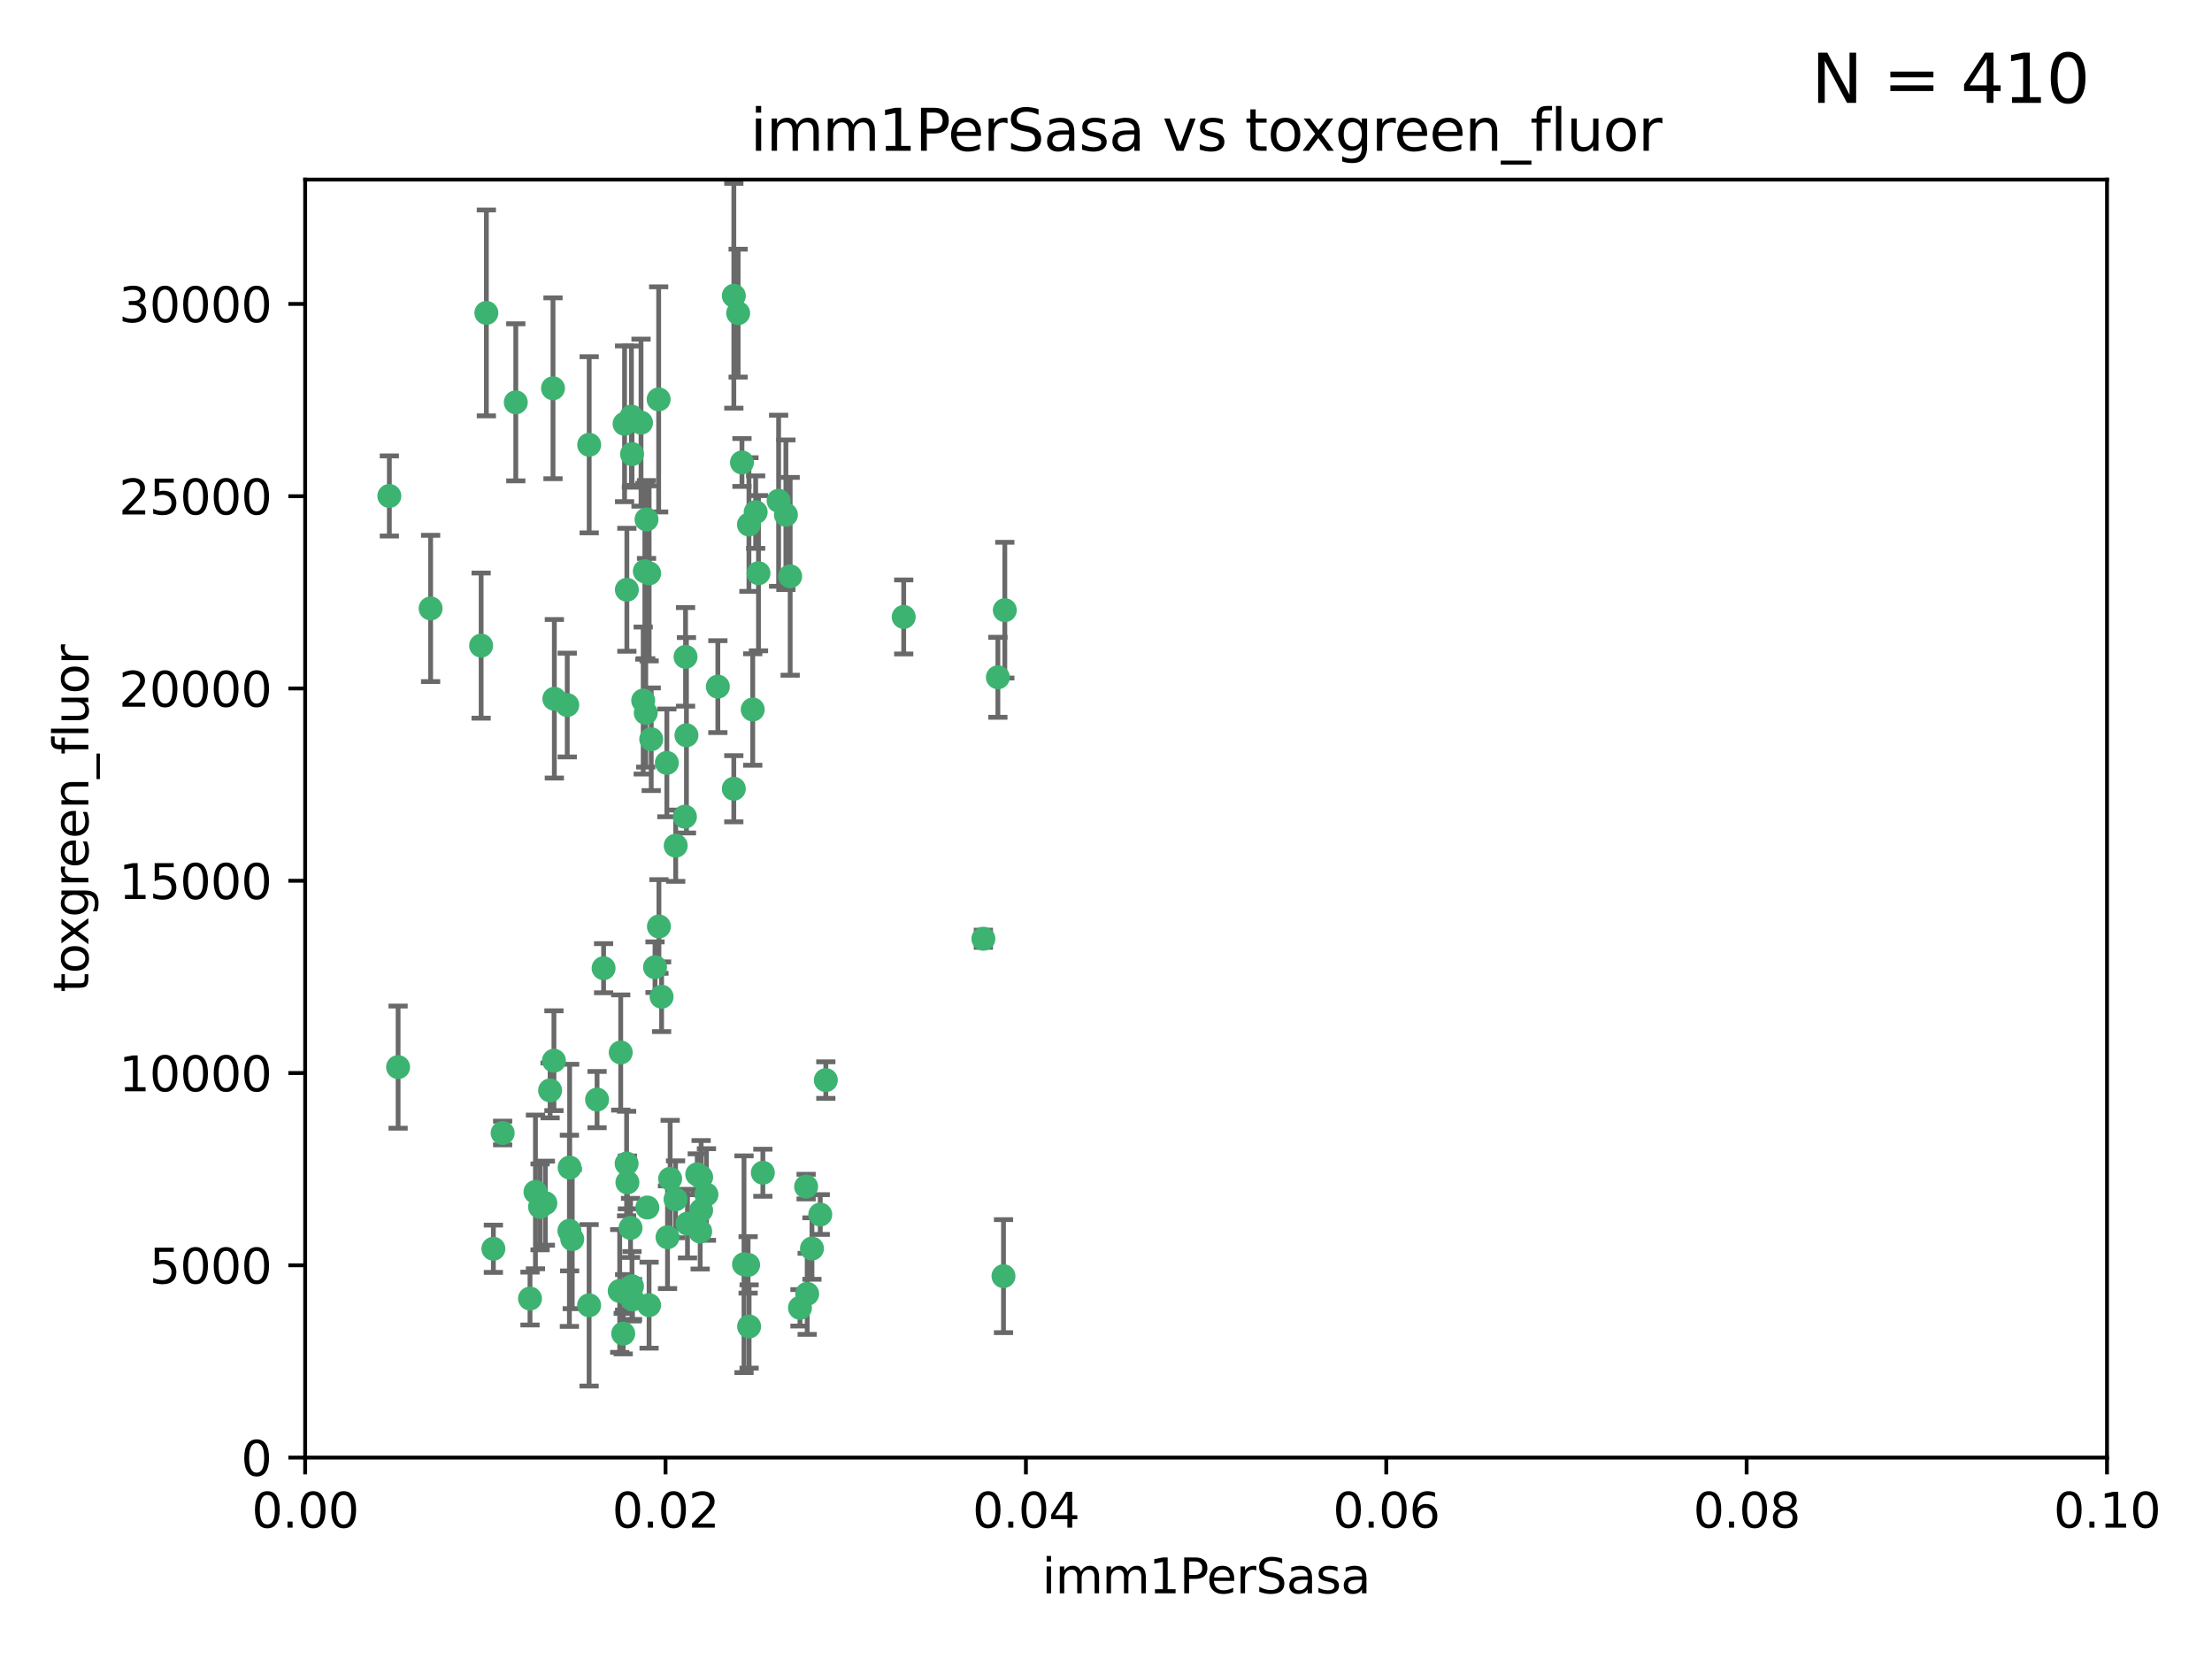 <?xml version="1.0" encoding="utf-8" standalone="no"?>
<!DOCTYPE svg PUBLIC "-//W3C//DTD SVG 1.1//EN"
  "http://www.w3.org/Graphics/SVG/1.1/DTD/svg11.dtd">
<svg xmlns:xlink="http://www.w3.org/1999/xlink" width="460.8pt" height="345.6pt" viewBox="0 0 460.8 345.6" xmlns="http://www.w3.org/2000/svg" version="1.1">
 <defs>
  <style type="text/css">*{stroke-linejoin: round; stroke-linecap: butt}</style>
 </defs>
 <g id="figure_1">
  <g id="patch_1">
   <path d="M 0 345.6 
L 460.8 345.6 
L 460.8 0 
L 0 0 
z
" style="fill: #ffffff"/>
  </g>
  <g id="axes_1">
   <g id="patch_2">
    <path d="M 63.571 303.64 
L 438.93 303.64 
L 438.93 37.411 
L 63.571 37.411 
z
" style="fill: #ffffff"/>
   </g>
   <g id="PathCollection_1">
    <defs>
     <path id="m4aa856cb13" d="M 0 1.118 
C 0.297 1.118 0.581 1 0.791 0.791 
C 1 0.581 1.118 0.297 1.118 0 
C 1.118 -0.297 1 -0.581 0.791 -0.791 
C 0.581 -1 0.297 -1.118 0 -1.118 
C -0.297 -1.118 -0.581 -1 -0.791 -0.791 
C -1 -0.581 -1.118 -0.297 -1.118 0 
C -1.118 0.297 -1 0.581 -0.791 0.791 
C -0.581 1 -0.297 1.118 0 1.118 
z
" style="stroke: #3cb371"/>
    </defs>
    <g clip-path="url(#p294e24de65)">
     <use xlink:href="#m4aa856cb13" x="81.107" y="103.319" style="fill: #3cb371; stroke: #3cb371"/>
     <use xlink:href="#m4aa856cb13" x="101.319" y="65.184" style="fill: #3cb371; stroke: #3cb371"/>
     <use xlink:href="#m4aa856cb13" x="100.227" y="134.491" style="fill: #3cb371; stroke: #3cb371"/>
     <use xlink:href="#m4aa856cb13" x="89.706" y="126.749" style="fill: #3cb371; stroke: #3cb371"/>
     <use xlink:href="#m4aa856cb13" x="156.017" y="109.268" style="fill: #3cb371; stroke: #3cb371"/>
     <use xlink:href="#m4aa856cb13" x="137.211" y="83.201" style="fill: #3cb371; stroke: #3cb371"/>
     <use xlink:href="#m4aa856cb13" x="169.147" y="260.094" style="fill: #3cb371; stroke: #3cb371"/>
     <use xlink:href="#m4aa856cb13" x="107.447" y="83.811" style="fill: #3cb371; stroke: #3cb371"/>
     <use xlink:href="#m4aa856cb13" x="130.11" y="88.286" style="fill: #3cb371; stroke: #3cb371"/>
     <use xlink:href="#m4aa856cb13" x="149.54" y="143.039" style="fill: #3cb371; stroke: #3cb371"/>
     <use xlink:href="#m4aa856cb13" x="130.587" y="122.859" style="fill: #3cb371; stroke: #3cb371"/>
     <use xlink:href="#m4aa856cb13" x="164.607" y="120.054" style="fill: #3cb371; stroke: #3cb371"/>
     <use xlink:href="#m4aa856cb13" x="134.683" y="108.214" style="fill: #3cb371; stroke: #3cb371"/>
     <use xlink:href="#m4aa856cb13" x="162.201" y="104.315" style="fill: #3cb371; stroke: #3cb371"/>
     <use xlink:href="#m4aa856cb13" x="152.872" y="61.614" style="fill: #3cb371; stroke: #3cb371"/>
     <use xlink:href="#m4aa856cb13" x="133.991" y="145.935" style="fill: #3cb371; stroke: #3cb371"/>
     <use xlink:href="#m4aa856cb13" x="133.537" y="88.045" style="fill: #3cb371; stroke: #3cb371"/>
     <use xlink:href="#m4aa856cb13" x="115.202" y="80.887" style="fill: #3cb371; stroke: #3cb371"/>
     <use xlink:href="#m4aa856cb13" x="135.226" y="119.44" style="fill: #3cb371; stroke: #3cb371"/>
     <use xlink:href="#m4aa856cb13" x="131.665" y="94.593" style="fill: #3cb371; stroke: #3cb371"/>
     <use xlink:href="#m4aa856cb13" x="157.418" y="106.684" style="fill: #3cb371; stroke: #3cb371"/>
     <use xlink:href="#m4aa856cb13" x="125.739" y="201.695" style="fill: #3cb371; stroke: #3cb371"/>
     <use xlink:href="#m4aa856cb13" x="131.536" y="86.787" style="fill: #3cb371; stroke: #3cb371"/>
     <use xlink:href="#m4aa856cb13" x="102.779" y="260.14" style="fill: #3cb371; stroke: #3cb371"/>
     <use xlink:href="#m4aa856cb13" x="104.711" y="236.024" style="fill: #3cb371; stroke: #3cb371"/>
     <use xlink:href="#m4aa856cb13" x="118.666" y="243.228" style="fill: #3cb371; stroke: #3cb371"/>
     <use xlink:href="#m4aa856cb13" x="154.563" y="96.341" style="fill: #3cb371; stroke: #3cb371"/>
     <use xlink:href="#m4aa856cb13" x="158.007" y="119.409" style="fill: #3cb371; stroke: #3cb371"/>
     <use xlink:href="#m4aa856cb13" x="153.769" y="65.233" style="fill: #3cb371; stroke: #3cb371"/>
     <use xlink:href="#m4aa856cb13" x="118.169" y="146.874" style="fill: #3cb371; stroke: #3cb371"/>
     <use xlink:href="#m4aa856cb13" x="136.451" y="201.487" style="fill: #3cb371; stroke: #3cb371"/>
     <use xlink:href="#m4aa856cb13" x="146.058" y="245.224" style="fill: #3cb371; stroke: #3cb371"/>
     <use xlink:href="#m4aa856cb13" x="130.534" y="242.388" style="fill: #3cb371; stroke: #3cb371"/>
     <use xlink:href="#m4aa856cb13" x="82.93" y="222.299" style="fill: #3cb371; stroke: #3cb371"/>
     <use xlink:href="#m4aa856cb13" x="143.216" y="254.906" style="fill: #3cb371; stroke: #3cb371"/>
     <use xlink:href="#m4aa856cb13" x="142.811" y="136.835" style="fill: #3cb371; stroke: #3cb371"/>
     <use xlink:href="#m4aa856cb13" x="163.716" y="107.234" style="fill: #3cb371; stroke: #3cb371"/>
     <use xlink:href="#m4aa856cb13" x="138.918" y="158.921" style="fill: #3cb371; stroke: #3cb371"/>
     <use xlink:href="#m4aa856cb13" x="130.121" y="269.209" style="fill: #3cb371; stroke: #3cb371"/>
     <use xlink:href="#m4aa856cb13" x="112.506" y="251.417" style="fill: #3cb371; stroke: #3cb371"/>
     <use xlink:href="#m4aa856cb13" x="207.877" y="141.091" style="fill: #3cb371; stroke: #3cb371"/>
     <use xlink:href="#m4aa856cb13" x="209.321" y="127.107" style="fill: #3cb371; stroke: #3cb371"/>
     <use xlink:href="#m4aa856cb13" x="134.851" y="251.547" style="fill: #3cb371; stroke: #3cb371"/>
     <use xlink:href="#m4aa856cb13" x="119.208" y="258.133" style="fill: #3cb371; stroke: #3cb371"/>
     <use xlink:href="#m4aa856cb13" x="155.845" y="263.497" style="fill: #3cb371; stroke: #3cb371"/>
     <use xlink:href="#m4aa856cb13" x="140.762" y="176.169" style="fill: #3cb371; stroke: #3cb371"/>
     <use xlink:href="#m4aa856cb13" x="152.865" y="164.309" style="fill: #3cb371; stroke: #3cb371"/>
     <use xlink:href="#m4aa856cb13" x="114.597" y="227.152" style="fill: #3cb371; stroke: #3cb371"/>
     <use xlink:href="#m4aa856cb13" x="137.267" y="193.002" style="fill: #3cb371; stroke: #3cb371"/>
     <use xlink:href="#m4aa856cb13" x="110.41" y="270.514" style="fill: #3cb371; stroke: #3cb371"/>
     <use xlink:href="#m4aa856cb13" x="113.608" y="250.642" style="fill: #3cb371; stroke: #3cb371"/>
     <use xlink:href="#m4aa856cb13" x="111.545" y="248.301" style="fill: #3cb371; stroke: #3cb371"/>
     <use xlink:href="#m4aa856cb13" x="131.656" y="267.951" style="fill: #3cb371; stroke: #3cb371"/>
     <use xlink:href="#m4aa856cb13" x="188.259" y="128.518" style="fill: #3cb371; stroke: #3cb371"/>
     <use xlink:href="#m4aa856cb13" x="129.825" y="277.818" style="fill: #3cb371; stroke: #3cb371"/>
     <use xlink:href="#m4aa856cb13" x="140.729" y="249.837" style="fill: #3cb371; stroke: #3cb371"/>
     <use xlink:href="#m4aa856cb13" x="131.762" y="270.703" style="fill: #3cb371; stroke: #3cb371"/>
     <use xlink:href="#m4aa856cb13" x="166.652" y="272.443" style="fill: #3cb371; stroke: #3cb371"/>
     <use xlink:href="#m4aa856cb13" x="129.308" y="219.251" style="fill: #3cb371; stroke: #3cb371"/>
     <use xlink:href="#m4aa856cb13" x="154.991" y="263.364" style="fill: #3cb371; stroke: #3cb371"/>
     <use xlink:href="#m4aa856cb13" x="134.52" y="148.507" style="fill: #3cb371; stroke: #3cb371"/>
     <use xlink:href="#m4aa856cb13" x="147.163" y="248.836" style="fill: #3cb371; stroke: #3cb371"/>
     <use xlink:href="#m4aa856cb13" x="142.999" y="153.171" style="fill: #3cb371; stroke: #3cb371"/>
     <use xlink:href="#m4aa856cb13" x="204.855" y="195.558" style="fill: #3cb371; stroke: #3cb371"/>
     <use xlink:href="#m4aa856cb13" x="146.06" y="252.131" style="fill: #3cb371; stroke: #3cb371"/>
     <use xlink:href="#m4aa856cb13" x="156.053" y="276.333" style="fill: #3cb371; stroke: #3cb371"/>
     <use xlink:href="#m4aa856cb13" x="209.046" y="265.846" style="fill: #3cb371; stroke: #3cb371"/>
     <use xlink:href="#m4aa856cb13" x="137.823" y="207.64" style="fill: #3cb371; stroke: #3cb371"/>
     <use xlink:href="#m4aa856cb13" x="156.807" y="147.801" style="fill: #3cb371; stroke: #3cb371"/>
     <use xlink:href="#m4aa856cb13" x="145.859" y="256.552" style="fill: #3cb371; stroke: #3cb371"/>
     <use xlink:href="#m4aa856cb13" x="167.929" y="247.192" style="fill: #3cb371; stroke: #3cb371"/>
     <use xlink:href="#m4aa856cb13" x="130.7" y="246.317" style="fill: #3cb371; stroke: #3cb371"/>
     <use xlink:href="#m4aa856cb13" x="142.68" y="170.133" style="fill: #3cb371; stroke: #3cb371"/>
     <use xlink:href="#m4aa856cb13" x="122.722" y="271.92" style="fill: #3cb371; stroke: #3cb371"/>
     <use xlink:href="#m4aa856cb13" x="131.356" y="255.796" style="fill: #3cb371; stroke: #3cb371"/>
     <use xlink:href="#m4aa856cb13" x="115.394" y="220.964" style="fill: #3cb371; stroke: #3cb371"/>
     <use xlink:href="#m4aa856cb13" x="129.096" y="268.93" style="fill: #3cb371; stroke: #3cb371"/>
     <use xlink:href="#m4aa856cb13" x="170.874" y="253.008" style="fill: #3cb371; stroke: #3cb371"/>
     <use xlink:href="#m4aa856cb13" x="118.616" y="256.398" style="fill: #3cb371; stroke: #3cb371"/>
     <use xlink:href="#m4aa856cb13" x="124.379" y="229.064" style="fill: #3cb371; stroke: #3cb371"/>
     <use xlink:href="#m4aa856cb13" x="115.48" y="145.567" style="fill: #3cb371; stroke: #3cb371"/>
     <use xlink:href="#m4aa856cb13" x="122.738" y="92.655" style="fill: #3cb371; stroke: #3cb371"/>
     <use xlink:href="#m4aa856cb13" x="135.215" y="271.892" style="fill: #3cb371; stroke: #3cb371"/>
     <use xlink:href="#m4aa856cb13" x="134.334" y="119.004" style="fill: #3cb371; stroke: #3cb371"/>
     <use xlink:href="#m4aa856cb13" x="139.056" y="257.738" style="fill: #3cb371; stroke: #3cb371"/>
     <use xlink:href="#m4aa856cb13" x="158.917" y="244.305" style="fill: #3cb371; stroke: #3cb371"/>
     <use xlink:href="#m4aa856cb13" x="139.605" y="245.561" style="fill: #3cb371; stroke: #3cb371"/>
     <use xlink:href="#m4aa856cb13" x="145.249" y="244.625" style="fill: #3cb371; stroke: #3cb371"/>
     <use xlink:href="#m4aa856cb13" x="168.152" y="269.529" style="fill: #3cb371; stroke: #3cb371"/>
     <use xlink:href="#m4aa856cb13" x="172.037" y="225.004" style="fill: #3cb371; stroke: #3cb371"/>
     <use xlink:href="#m4aa856cb13" x="135.66" y="153.996" style="fill: #3cb371; stroke: #3cb371"/>
    </g>
   </g>
   <g id="matplotlib.axis_1">
    <g id="xtick_1">
     <g id="line2d_1">
      <defs>
       <path id="m805e54d4c0" d="M 0 0 
L 0 3.5 
" style="stroke: #000000; stroke-width: 0.8"/>
      </defs>
      <g>
       <use xlink:href="#m805e54d4c0" x="63.571" y="303.64" style="stroke: #000000; stroke-width: 0.8"/>
      </g>
     </g>
     <g id="text_1">
      <!-- 0.00 -->
      <g transform="translate(52.438 318.238)scale(0.1 -0.1)">
       <defs>
        <path id="DejaVuSans-30" d="M 2034 4250 
Q 1547 4250 1301 3770 
Q 1056 3291 1056 2328 
Q 1056 1369 1301 889 
Q 1547 409 2034 409 
Q 2525 409 2770 889 
Q 3016 1369 3016 2328 
Q 3016 3291 2770 3770 
Q 2525 4250 2034 4250 
z
M 2034 4750 
Q 2819 4750 3233 4129 
Q 3647 3509 3647 2328 
Q 3647 1150 3233 529 
Q 2819 -91 2034 -91 
Q 1250 -91 836 529 
Q 422 1150 422 2328 
Q 422 3509 836 4129 
Q 1250 4750 2034 4750 
z
" transform="scale(0.016)"/>
        <path id="DejaVuSans-2e" d="M 684 794 
L 1344 794 
L 1344 0 
L 684 0 
L 684 794 
z
" transform="scale(0.016)"/>
       </defs>
       <use xlink:href="#DejaVuSans-30"/>
       <use xlink:href="#DejaVuSans-2e" x="63.623"/>
       <use xlink:href="#DejaVuSans-30" x="95.41"/>
       <use xlink:href="#DejaVuSans-30" x="159.033"/>
      </g>
     </g>
    </g>
    <g id="xtick_2">
     <g id="line2d_2">
      <g>
       <use xlink:href="#m805e54d4c0" x="138.643" y="303.64" style="stroke: #000000; stroke-width: 0.8"/>
      </g>
     </g>
     <g id="text_2">
      <!-- 0.02 -->
      <g transform="translate(127.51 318.238)scale(0.1 -0.1)">
       <defs>
        <path id="DejaVuSans-32" d="M 1228 531 
L 3431 531 
L 3431 0 
L 469 0 
L 469 531 
Q 828 903 1448 1529 
Q 2069 2156 2228 2338 
Q 2531 2678 2651 2914 
Q 2772 3150 2772 3378 
Q 2772 3750 2511 3984 
Q 2250 4219 1831 4219 
Q 1534 4219 1204 4116 
Q 875 4013 500 3803 
L 500 4441 
Q 881 4594 1212 4672 
Q 1544 4750 1819 4750 
Q 2544 4750 2975 4387 
Q 3406 4025 3406 3419 
Q 3406 3131 3298 2873 
Q 3191 2616 2906 2266 
Q 2828 2175 2409 1742 
Q 1991 1309 1228 531 
z
" transform="scale(0.016)"/>
       </defs>
       <use xlink:href="#DejaVuSans-30"/>
       <use xlink:href="#DejaVuSans-2e" x="63.623"/>
       <use xlink:href="#DejaVuSans-30" x="95.41"/>
       <use xlink:href="#DejaVuSans-32" x="159.033"/>
      </g>
     </g>
    </g>
    <g id="xtick_3">
     <g id="line2d_3">
      <g>
       <use xlink:href="#m805e54d4c0" x="213.715" y="303.64" style="stroke: #000000; stroke-width: 0.8"/>
      </g>
     </g>
     <g id="text_3">
      <!-- 0.04 -->
      <g transform="translate(202.582 318.238)scale(0.1 -0.1)">
       <defs>
        <path id="DejaVuSans-34" d="M 2419 4116 
L 825 1625 
L 2419 1625 
L 2419 4116 
z
M 2253 4666 
L 3047 4666 
L 3047 1625 
L 3713 1625 
L 3713 1100 
L 3047 1100 
L 3047 0 
L 2419 0 
L 2419 1100 
L 313 1100 
L 313 1709 
L 2253 4666 
z
" transform="scale(0.016)"/>
       </defs>
       <use xlink:href="#DejaVuSans-30"/>
       <use xlink:href="#DejaVuSans-2e" x="63.623"/>
       <use xlink:href="#DejaVuSans-30" x="95.41"/>
       <use xlink:href="#DejaVuSans-34" x="159.033"/>
      </g>
     </g>
    </g>
    <g id="xtick_4">
     <g id="line2d_4">
      <g>
       <use xlink:href="#m805e54d4c0" x="288.786" y="303.64" style="stroke: #000000; stroke-width: 0.8"/>
      </g>
     </g>
     <g id="text_4">
      <!-- 0.06 -->
      <g transform="translate(277.654 318.238)scale(0.1 -0.1)">
       <defs>
        <path id="DejaVuSans-36" d="M 2113 2584 
Q 1688 2584 1439 2293 
Q 1191 2003 1191 1497 
Q 1191 994 1439 701 
Q 1688 409 2113 409 
Q 2538 409 2786 701 
Q 3034 994 3034 1497 
Q 3034 2003 2786 2293 
Q 2538 2584 2113 2584 
z
M 3366 4563 
L 3366 3988 
Q 3128 4100 2886 4159 
Q 2644 4219 2406 4219 
Q 1781 4219 1451 3797 
Q 1122 3375 1075 2522 
Q 1259 2794 1537 2939 
Q 1816 3084 2150 3084 
Q 2853 3084 3261 2657 
Q 3669 2231 3669 1497 
Q 3669 778 3244 343 
Q 2819 -91 2113 -91 
Q 1303 -91 875 529 
Q 447 1150 447 2328 
Q 447 3434 972 4092 
Q 1497 4750 2381 4750 
Q 2619 4750 2861 4703 
Q 3103 4656 3366 4563 
z
" transform="scale(0.016)"/>
       </defs>
       <use xlink:href="#DejaVuSans-30"/>
       <use xlink:href="#DejaVuSans-2e" x="63.623"/>
       <use xlink:href="#DejaVuSans-30" x="95.41"/>
       <use xlink:href="#DejaVuSans-36" x="159.033"/>
      </g>
     </g>
    </g>
    <g id="xtick_5">
     <g id="line2d_5">
      <g>
       <use xlink:href="#m805e54d4c0" x="363.858" y="303.64" style="stroke: #000000; stroke-width: 0.8"/>
      </g>
     </g>
     <g id="text_5">
      <!-- 0.08 -->
      <g transform="translate(352.725 318.238)scale(0.1 -0.1)">
       <defs>
        <path id="DejaVuSans-38" d="M 2034 2216 
Q 1584 2216 1326 1975 
Q 1069 1734 1069 1313 
Q 1069 891 1326 650 
Q 1584 409 2034 409 
Q 2484 409 2743 651 
Q 3003 894 3003 1313 
Q 3003 1734 2745 1975 
Q 2488 2216 2034 2216 
z
M 1403 2484 
Q 997 2584 770 2862 
Q 544 3141 544 3541 
Q 544 4100 942 4425 
Q 1341 4750 2034 4750 
Q 2731 4750 3128 4425 
Q 3525 4100 3525 3541 
Q 3525 3141 3298 2862 
Q 3072 2584 2669 2484 
Q 3125 2378 3379 2068 
Q 3634 1759 3634 1313 
Q 3634 634 3220 271 
Q 2806 -91 2034 -91 
Q 1263 -91 848 271 
Q 434 634 434 1313 
Q 434 1759 690 2068 
Q 947 2378 1403 2484 
z
M 1172 3481 
Q 1172 3119 1398 2916 
Q 1625 2713 2034 2713 
Q 2441 2713 2670 2916 
Q 2900 3119 2900 3481 
Q 2900 3844 2670 4047 
Q 2441 4250 2034 4250 
Q 1625 4250 1398 4047 
Q 1172 3844 1172 3481 
z
" transform="scale(0.016)"/>
       </defs>
       <use xlink:href="#DejaVuSans-30"/>
       <use xlink:href="#DejaVuSans-2e" x="63.623"/>
       <use xlink:href="#DejaVuSans-30" x="95.41"/>
       <use xlink:href="#DejaVuSans-38" x="159.033"/>
      </g>
     </g>
    </g>
    <g id="xtick_6">
     <g id="line2d_6">
      <g>
       <use xlink:href="#m805e54d4c0" x="438.93" y="303.64" style="stroke: #000000; stroke-width: 0.8"/>
      </g>
     </g>
     <g id="text_6">
      <!-- 0.10 -->
      <g transform="translate(427.797 318.238)scale(0.1 -0.1)">
       <defs>
        <path id="DejaVuSans-31" d="M 794 531 
L 1825 531 
L 1825 4091 
L 703 3866 
L 703 4441 
L 1819 4666 
L 2450 4666 
L 2450 531 
L 3481 531 
L 3481 0 
L 794 0 
L 794 531 
z
" transform="scale(0.016)"/>
       </defs>
       <use xlink:href="#DejaVuSans-30"/>
       <use xlink:href="#DejaVuSans-2e" x="63.623"/>
       <use xlink:href="#DejaVuSans-31" x="95.41"/>
       <use xlink:href="#DejaVuSans-30" x="159.033"/>
      </g>
     </g>
    </g>
    <g id="text_7">
     <!-- imm1PerSasa -->
     <g transform="translate(217.067 331.917)scale(0.1 -0.1)">
      <defs>
       <path id="DejaVuSans-69" d="M 603 3500 
L 1178 3500 
L 1178 0 
L 603 0 
L 603 3500 
z
M 603 4863 
L 1178 4863 
L 1178 4134 
L 603 4134 
L 603 4863 
z
" transform="scale(0.016)"/>
       <path id="DejaVuSans-6d" d="M 3328 2828 
Q 3544 3216 3844 3400 
Q 4144 3584 4550 3584 
Q 5097 3584 5394 3201 
Q 5691 2819 5691 2113 
L 5691 0 
L 5113 0 
L 5113 2094 
Q 5113 2597 4934 2840 
Q 4756 3084 4391 3084 
Q 3944 3084 3684 2787 
Q 3425 2491 3425 1978 
L 3425 0 
L 2847 0 
L 2847 2094 
Q 2847 2600 2669 2842 
Q 2491 3084 2119 3084 
Q 1678 3084 1418 2786 
Q 1159 2488 1159 1978 
L 1159 0 
L 581 0 
L 581 3500 
L 1159 3500 
L 1159 2956 
Q 1356 3278 1631 3431 
Q 1906 3584 2284 3584 
Q 2666 3584 2933 3390 
Q 3200 3197 3328 2828 
z
" transform="scale(0.016)"/>
       <path id="DejaVuSans-50" d="M 1259 4147 
L 1259 2394 
L 2053 2394 
Q 2494 2394 2734 2622 
Q 2975 2850 2975 3272 
Q 2975 3691 2734 3919 
Q 2494 4147 2053 4147 
L 1259 4147 
z
M 628 4666 
L 2053 4666 
Q 2838 4666 3239 4311 
Q 3641 3956 3641 3272 
Q 3641 2581 3239 2228 
Q 2838 1875 2053 1875 
L 1259 1875 
L 1259 0 
L 628 0 
L 628 4666 
z
" transform="scale(0.016)"/>
       <path id="DejaVuSans-65" d="M 3597 1894 
L 3597 1613 
L 953 1613 
Q 991 1019 1311 708 
Q 1631 397 2203 397 
Q 2534 397 2845 478 
Q 3156 559 3463 722 
L 3463 178 
Q 3153 47 2828 -22 
Q 2503 -91 2169 -91 
Q 1331 -91 842 396 
Q 353 884 353 1716 
Q 353 2575 817 3079 
Q 1281 3584 2069 3584 
Q 2775 3584 3186 3129 
Q 3597 2675 3597 1894 
z
M 3022 2063 
Q 3016 2534 2758 2815 
Q 2500 3097 2075 3097 
Q 1594 3097 1305 2825 
Q 1016 2553 972 2059 
L 3022 2063 
z
" transform="scale(0.016)"/>
       <path id="DejaVuSans-72" d="M 2631 2963 
Q 2534 3019 2420 3045 
Q 2306 3072 2169 3072 
Q 1681 3072 1420 2755 
Q 1159 2438 1159 1844 
L 1159 0 
L 581 0 
L 581 3500 
L 1159 3500 
L 1159 2956 
Q 1341 3275 1631 3429 
Q 1922 3584 2338 3584 
Q 2397 3584 2469 3576 
Q 2541 3569 2628 3553 
L 2631 2963 
z
" transform="scale(0.016)"/>
       <path id="DejaVuSans-53" d="M 3425 4513 
L 3425 3897 
Q 3066 4069 2747 4153 
Q 2428 4238 2131 4238 
Q 1616 4238 1336 4038 
Q 1056 3838 1056 3469 
Q 1056 3159 1242 3001 
Q 1428 2844 1947 2747 
L 2328 2669 
Q 3034 2534 3370 2195 
Q 3706 1856 3706 1288 
Q 3706 609 3251 259 
Q 2797 -91 1919 -91 
Q 1588 -91 1214 -16 
Q 841 59 441 206 
L 441 856 
Q 825 641 1194 531 
Q 1563 422 1919 422 
Q 2459 422 2753 634 
Q 3047 847 3047 1241 
Q 3047 1584 2836 1778 
Q 2625 1972 2144 2069 
L 1759 2144 
Q 1053 2284 737 2584 
Q 422 2884 422 3419 
Q 422 4038 858 4394 
Q 1294 4750 2059 4750 
Q 2388 4750 2728 4690 
Q 3069 4631 3425 4513 
z
" transform="scale(0.016)"/>
       <path id="DejaVuSans-61" d="M 2194 1759 
Q 1497 1759 1228 1600 
Q 959 1441 959 1056 
Q 959 750 1161 570 
Q 1363 391 1709 391 
Q 2188 391 2477 730 
Q 2766 1069 2766 1631 
L 2766 1759 
L 2194 1759 
z
M 3341 1997 
L 3341 0 
L 2766 0 
L 2766 531 
Q 2569 213 2275 61 
Q 1981 -91 1556 -91 
Q 1019 -91 701 211 
Q 384 513 384 1019 
Q 384 1609 779 1909 
Q 1175 2209 1959 2209 
L 2766 2209 
L 2766 2266 
Q 2766 2663 2505 2880 
Q 2244 3097 1772 3097 
Q 1472 3097 1187 3025 
Q 903 2953 641 2809 
L 641 3341 
Q 956 3463 1253 3523 
Q 1550 3584 1831 3584 
Q 2591 3584 2966 3190 
Q 3341 2797 3341 1997 
z
" transform="scale(0.016)"/>
       <path id="DejaVuSans-73" d="M 2834 3397 
L 2834 2853 
Q 2591 2978 2328 3040 
Q 2066 3103 1784 3103 
Q 1356 3103 1142 2972 
Q 928 2841 928 2578 
Q 928 2378 1081 2264 
Q 1234 2150 1697 2047 
L 1894 2003 
Q 2506 1872 2764 1633 
Q 3022 1394 3022 966 
Q 3022 478 2636 193 
Q 2250 -91 1575 -91 
Q 1294 -91 989 -36 
Q 684 19 347 128 
L 347 722 
Q 666 556 975 473 
Q 1284 391 1588 391 
Q 1994 391 2212 530 
Q 2431 669 2431 922 
Q 2431 1156 2273 1281 
Q 2116 1406 1581 1522 
L 1381 1569 
Q 847 1681 609 1914 
Q 372 2147 372 2553 
Q 372 3047 722 3315 
Q 1072 3584 1716 3584 
Q 2034 3584 2315 3537 
Q 2597 3491 2834 3397 
z
" transform="scale(0.016)"/>
      </defs>
      <use xlink:href="#DejaVuSans-69"/>
      <use xlink:href="#DejaVuSans-6d" x="27.783"/>
      <use xlink:href="#DejaVuSans-6d" x="125.195"/>
      <use xlink:href="#DejaVuSans-31" x="222.607"/>
      <use xlink:href="#DejaVuSans-50" x="286.23"/>
      <use xlink:href="#DejaVuSans-65" x="342.908"/>
      <use xlink:href="#DejaVuSans-72" x="404.432"/>
      <use xlink:href="#DejaVuSans-53" x="445.545"/>
      <use xlink:href="#DejaVuSans-61" x="509.021"/>
      <use xlink:href="#DejaVuSans-73" x="570.301"/>
      <use xlink:href="#DejaVuSans-61" x="622.4"/>
     </g>
    </g>
   </g>
   <g id="matplotlib.axis_2">
    <g id="ytick_1">
     <g id="line2d_7">
      <defs>
       <path id="m3dc127bfcf" d="M 0 0 
L -3.5 0 
" style="stroke: #000000; stroke-width: 0.8"/>
      </defs>
      <g>
       <use xlink:href="#m3dc127bfcf" x="63.571" y="303.64" style="stroke: #000000; stroke-width: 0.8"/>
      </g>
     </g>
     <g id="text_8">
      <!-- 0 -->
      <g transform="translate(50.209 307.439)scale(0.1 -0.1)">
       <use xlink:href="#DejaVuSans-30"/>
      </g>
     </g>
    </g>
    <g id="ytick_2">
     <g id="line2d_8">
      <g>
       <use xlink:href="#m3dc127bfcf" x="63.571" y="263.586" style="stroke: #000000; stroke-width: 0.8"/>
      </g>
     </g>
     <g id="text_9">
      <!-- 5000 -->
      <g transform="translate(31.121 267.385)scale(0.1 -0.1)">
       <defs>
        <path id="DejaVuSans-35" d="M 691 4666 
L 3169 4666 
L 3169 4134 
L 1269 4134 
L 1269 2991 
Q 1406 3038 1543 3061 
Q 1681 3084 1819 3084 
Q 2600 3084 3056 2656 
Q 3513 2228 3513 1497 
Q 3513 744 3044 326 
Q 2575 -91 1722 -91 
Q 1428 -91 1123 -41 
Q 819 9 494 109 
L 494 744 
Q 775 591 1075 516 
Q 1375 441 1709 441 
Q 2250 441 2565 725 
Q 2881 1009 2881 1497 
Q 2881 1984 2565 2268 
Q 2250 2553 1709 2553 
Q 1456 2553 1204 2497 
Q 953 2441 691 2322 
L 691 4666 
z
" transform="scale(0.016)"/>
       </defs>
       <use xlink:href="#DejaVuSans-35"/>
       <use xlink:href="#DejaVuSans-30" x="63.623"/>
       <use xlink:href="#DejaVuSans-30" x="127.246"/>
       <use xlink:href="#DejaVuSans-30" x="190.869"/>
      </g>
     </g>
    </g>
    <g id="ytick_3">
     <g id="line2d_9">
      <g>
       <use xlink:href="#m3dc127bfcf" x="63.571" y="223.532" style="stroke: #000000; stroke-width: 0.8"/>
      </g>
     </g>
     <g id="text_10">
      <!-- 10000 -->
      <g transform="translate(24.759 227.331)scale(0.1 -0.1)">
       <use xlink:href="#DejaVuSans-31"/>
       <use xlink:href="#DejaVuSans-30" x="63.623"/>
       <use xlink:href="#DejaVuSans-30" x="127.246"/>
       <use xlink:href="#DejaVuSans-30" x="190.869"/>
       <use xlink:href="#DejaVuSans-30" x="254.492"/>
      </g>
     </g>
    </g>
    <g id="ytick_4">
     <g id="line2d_10">
      <g>
       <use xlink:href="#m3dc127bfcf" x="63.571" y="183.478" style="stroke: #000000; stroke-width: 0.8"/>
      </g>
     </g>
     <g id="text_11">
      <!-- 15000 -->
      <g transform="translate(24.759 187.278)scale(0.1 -0.1)">
       <use xlink:href="#DejaVuSans-31"/>
       <use xlink:href="#DejaVuSans-35" x="63.623"/>
       <use xlink:href="#DejaVuSans-30" x="127.246"/>
       <use xlink:href="#DejaVuSans-30" x="190.869"/>
       <use xlink:href="#DejaVuSans-30" x="254.492"/>
      </g>
     </g>
    </g>
    <g id="ytick_5">
     <g id="line2d_11">
      <g>
       <use xlink:href="#m3dc127bfcf" x="63.571" y="143.424" style="stroke: #000000; stroke-width: 0.8"/>
      </g>
     </g>
     <g id="text_12">
      <!-- 20000 -->
      <g transform="translate(24.759 147.224)scale(0.1 -0.1)">
       <use xlink:href="#DejaVuSans-32"/>
       <use xlink:href="#DejaVuSans-30" x="63.623"/>
       <use xlink:href="#DejaVuSans-30" x="127.246"/>
       <use xlink:href="#DejaVuSans-30" x="190.869"/>
       <use xlink:href="#DejaVuSans-30" x="254.492"/>
      </g>
     </g>
    </g>
    <g id="ytick_6">
     <g id="line2d_12">
      <g>
       <use xlink:href="#m3dc127bfcf" x="63.571" y="103.371" style="stroke: #000000; stroke-width: 0.8"/>
      </g>
     </g>
     <g id="text_13">
      <!-- 25000 -->
      <g transform="translate(24.759 107.17)scale(0.1 -0.1)">
       <use xlink:href="#DejaVuSans-32"/>
       <use xlink:href="#DejaVuSans-35" x="63.623"/>
       <use xlink:href="#DejaVuSans-30" x="127.246"/>
       <use xlink:href="#DejaVuSans-30" x="190.869"/>
       <use xlink:href="#DejaVuSans-30" x="254.492"/>
      </g>
     </g>
    </g>
    <g id="ytick_7">
     <g id="line2d_13">
      <g>
       <use xlink:href="#m3dc127bfcf" x="63.571" y="63.317" style="stroke: #000000; stroke-width: 0.8"/>
      </g>
     </g>
     <g id="text_14">
      <!-- 30000 -->
      <g transform="translate(24.759 67.116)scale(0.1 -0.1)">
       <defs>
        <path id="DejaVuSans-33" d="M 2597 2516 
Q 3050 2419 3304 2112 
Q 3559 1806 3559 1356 
Q 3559 666 3084 287 
Q 2609 -91 1734 -91 
Q 1441 -91 1130 -33 
Q 819 25 488 141 
L 488 750 
Q 750 597 1062 519 
Q 1375 441 1716 441 
Q 2309 441 2620 675 
Q 2931 909 2931 1356 
Q 2931 1769 2642 2001 
Q 2353 2234 1838 2234 
L 1294 2234 
L 1294 2753 
L 1863 2753 
Q 2328 2753 2575 2939 
Q 2822 3125 2822 3475 
Q 2822 3834 2567 4026 
Q 2313 4219 1838 4219 
Q 1578 4219 1281 4162 
Q 984 4106 628 3988 
L 628 4550 
Q 988 4650 1302 4700 
Q 1616 4750 1894 4750 
Q 2613 4750 3031 4423 
Q 3450 4097 3450 3541 
Q 3450 3153 3228 2886 
Q 3006 2619 2597 2516 
z
" transform="scale(0.016)"/>
       </defs>
       <use xlink:href="#DejaVuSans-33"/>
       <use xlink:href="#DejaVuSans-30" x="63.623"/>
       <use xlink:href="#DejaVuSans-30" x="127.246"/>
       <use xlink:href="#DejaVuSans-30" x="190.869"/>
       <use xlink:href="#DejaVuSans-30" x="254.492"/>
      </g>
     </g>
    </g>
    <g id="text_15">
     <!-- toxgreen_fluor -->
     <g transform="translate(18.401 206.72)rotate(-90)scale(0.1 -0.1)">
      <defs>
       <path id="DejaVuSans-74" d="M 1172 4494 
L 1172 3500 
L 2356 3500 
L 2356 3053 
L 1172 3053 
L 1172 1153 
Q 1172 725 1289 603 
Q 1406 481 1766 481 
L 2356 481 
L 2356 0 
L 1766 0 
Q 1100 0 847 248 
Q 594 497 594 1153 
L 594 3053 
L 172 3053 
L 172 3500 
L 594 3500 
L 594 4494 
L 1172 4494 
z
" transform="scale(0.016)"/>
       <path id="DejaVuSans-6f" d="M 1959 3097 
Q 1497 3097 1228 2736 
Q 959 2375 959 1747 
Q 959 1119 1226 758 
Q 1494 397 1959 397 
Q 2419 397 2687 759 
Q 2956 1122 2956 1747 
Q 2956 2369 2687 2733 
Q 2419 3097 1959 3097 
z
M 1959 3584 
Q 2709 3584 3137 3096 
Q 3566 2609 3566 1747 
Q 3566 888 3137 398 
Q 2709 -91 1959 -91 
Q 1206 -91 779 398 
Q 353 888 353 1747 
Q 353 2609 779 3096 
Q 1206 3584 1959 3584 
z
" transform="scale(0.016)"/>
       <path id="DejaVuSans-78" d="M 3513 3500 
L 2247 1797 
L 3578 0 
L 2900 0 
L 1881 1375 
L 863 0 
L 184 0 
L 1544 1831 
L 300 3500 
L 978 3500 
L 1906 2253 
L 2834 3500 
L 3513 3500 
z
" transform="scale(0.016)"/>
       <path id="DejaVuSans-67" d="M 2906 1791 
Q 2906 2416 2648 2759 
Q 2391 3103 1925 3103 
Q 1463 3103 1205 2759 
Q 947 2416 947 1791 
Q 947 1169 1205 825 
Q 1463 481 1925 481 
Q 2391 481 2648 825 
Q 2906 1169 2906 1791 
z
M 3481 434 
Q 3481 -459 3084 -895 
Q 2688 -1331 1869 -1331 
Q 1566 -1331 1297 -1286 
Q 1028 -1241 775 -1147 
L 775 -588 
Q 1028 -725 1275 -790 
Q 1522 -856 1778 -856 
Q 2344 -856 2625 -561 
Q 2906 -266 2906 331 
L 2906 616 
Q 2728 306 2450 153 
Q 2172 0 1784 0 
Q 1141 0 747 490 
Q 353 981 353 1791 
Q 353 2603 747 3093 
Q 1141 3584 1784 3584 
Q 2172 3584 2450 3431 
Q 2728 3278 2906 2969 
L 2906 3500 
L 3481 3500 
L 3481 434 
z
" transform="scale(0.016)"/>
       <path id="DejaVuSans-6e" d="M 3513 2113 
L 3513 0 
L 2938 0 
L 2938 2094 
Q 2938 2591 2744 2837 
Q 2550 3084 2163 3084 
Q 1697 3084 1428 2787 
Q 1159 2491 1159 1978 
L 1159 0 
L 581 0 
L 581 3500 
L 1159 3500 
L 1159 2956 
Q 1366 3272 1645 3428 
Q 1925 3584 2291 3584 
Q 2894 3584 3203 3211 
Q 3513 2838 3513 2113 
z
" transform="scale(0.016)"/>
       <path id="DejaVuSans-5f" d="M 3263 -1063 
L 3263 -1509 
L -63 -1509 
L -63 -1063 
L 3263 -1063 
z
" transform="scale(0.016)"/>
       <path id="DejaVuSans-66" d="M 2375 4863 
L 2375 4384 
L 1825 4384 
Q 1516 4384 1395 4259 
Q 1275 4134 1275 3809 
L 1275 3500 
L 2222 3500 
L 2222 3053 
L 1275 3053 
L 1275 0 
L 697 0 
L 697 3053 
L 147 3053 
L 147 3500 
L 697 3500 
L 697 3744 
Q 697 4328 969 4595 
Q 1241 4863 1831 4863 
L 2375 4863 
z
" transform="scale(0.016)"/>
       <path id="DejaVuSans-6c" d="M 603 4863 
L 1178 4863 
L 1178 0 
L 603 0 
L 603 4863 
z
" transform="scale(0.016)"/>
       <path id="DejaVuSans-75" d="M 544 1381 
L 544 3500 
L 1119 3500 
L 1119 1403 
Q 1119 906 1312 657 
Q 1506 409 1894 409 
Q 2359 409 2629 706 
Q 2900 1003 2900 1516 
L 2900 3500 
L 3475 3500 
L 3475 0 
L 2900 0 
L 2900 538 
Q 2691 219 2414 64 
Q 2138 -91 1772 -91 
Q 1169 -91 856 284 
Q 544 659 544 1381 
z
M 1991 3584 
L 1991 3584 
z
" transform="scale(0.016)"/>
      </defs>
      <use xlink:href="#DejaVuSans-74"/>
      <use xlink:href="#DejaVuSans-6f" x="39.209"/>
      <use xlink:href="#DejaVuSans-78" x="97.266"/>
      <use xlink:href="#DejaVuSans-67" x="156.445"/>
      <use xlink:href="#DejaVuSans-72" x="219.922"/>
      <use xlink:href="#DejaVuSans-65" x="258.785"/>
      <use xlink:href="#DejaVuSans-65" x="320.309"/>
      <use xlink:href="#DejaVuSans-6e" x="381.832"/>
      <use xlink:href="#DejaVuSans-5f" x="445.211"/>
      <use xlink:href="#DejaVuSans-66" x="495.211"/>
      <use xlink:href="#DejaVuSans-6c" x="530.416"/>
      <use xlink:href="#DejaVuSans-75" x="558.199"/>
      <use xlink:href="#DejaVuSans-6f" x="621.578"/>
      <use xlink:href="#DejaVuSans-72" x="682.76"/>
     </g>
    </g>
   </g>
   <g id="LineCollection_1">
    <path d="M 81.107 111.662 
L 81.107 94.976 
" clip-path="url(#p294e24de65)" style="fill: none; stroke: #696969"/>
    <path d="M 101.319 86.629 
L 101.319 43.739 
" clip-path="url(#p294e24de65)" style="fill: none; stroke: #696969"/>
    <path d="M 100.227 149.606 
L 100.227 119.375 
" clip-path="url(#p294e24de65)" style="fill: none; stroke: #696969"/>
    <path d="M 89.706 141.983 
L 89.706 111.515 
" clip-path="url(#p294e24de65)" style="fill: none; stroke: #696969"/>
    <path d="M 156.017 123.191 
L 156.017 95.346 
" clip-path="url(#p294e24de65)" style="fill: none; stroke: #696969"/>
    <path d="M 137.211 106.648 
L 137.211 59.753 
" clip-path="url(#p294e24de65)" style="fill: none; stroke: #696969"/>
    <path d="M 169.147 266.497 
L 169.147 253.692 
" clip-path="url(#p294e24de65)" style="fill: none; stroke: #696969"/>
    <path d="M 107.447 100.173 
L 107.447 67.45 
" clip-path="url(#p294e24de65)" style="fill: none; stroke: #696969"/>
    <path d="M 130.11 104.51 
L 130.11 72.063 
" clip-path="url(#p294e24de65)" style="fill: none; stroke: #696969"/>
    <path d="M 149.54 152.61 
L 149.54 133.468 
" clip-path="url(#p294e24de65)" style="fill: none; stroke: #696969"/>
    <path d="M 130.587 135.667 
L 130.587 110.051 
" clip-path="url(#p294e24de65)" style="fill: none; stroke: #696969"/>
    <path d="M 164.607 140.659 
L 164.607 99.45 
" clip-path="url(#p294e24de65)" style="fill: none; stroke: #696969"/>
    <path d="M 134.683 116.326 
L 134.683 100.101 
" clip-path="url(#p294e24de65)" style="fill: none; stroke: #696969"/>
    <path d="M 162.201 122.133 
L 162.201 86.497 
" clip-path="url(#p294e24de65)" style="fill: none; stroke: #696969"/>
    <path d="M 152.872 85.029 
L 152.872 38.199 
" clip-path="url(#p294e24de65)" style="fill: none; stroke: #696969"/>
    <path d="M 133.991 161.248 
L 133.991 130.622 
" clip-path="url(#p294e24de65)" style="fill: none; stroke: #696969"/>
    <path d="M 133.537 105.444 
L 133.537 70.646 
" clip-path="url(#p294e24de65)" style="fill: none; stroke: #696969"/>
    <path d="M 115.202 99.727 
L 115.202 62.047 
" clip-path="url(#p294e24de65)" style="fill: none; stroke: #696969"/>
    <path d="M 135.226 137.675 
L 135.226 101.206 
" clip-path="url(#p294e24de65)" style="fill: none; stroke: #696969"/>
    <path d="M 131.665 101.108 
L 131.665 88.078 
" clip-path="url(#p294e24de65)" style="fill: none; stroke: #696969"/>
    <path d="M 157.418 114.235 
L 157.418 99.134 
" clip-path="url(#p294e24de65)" style="fill: none; stroke: #696969"/>
    <path d="M 125.739 206.809 
L 125.739 196.58 
" clip-path="url(#p294e24de65)" style="fill: none; stroke: #696969"/>
    <path d="M 131.536 101.495 
L 131.536 72.08 
" clip-path="url(#p294e24de65)" style="fill: none; stroke: #696969"/>
    <path d="M 102.779 265.065 
L 102.779 255.214 
" clip-path="url(#p294e24de65)" style="fill: none; stroke: #696969"/>
    <path d="M 104.711 238.492 
L 104.711 233.557 
" clip-path="url(#p294e24de65)" style="fill: none; stroke: #696969"/>
    <path d="M 118.666 264.748 
L 118.666 221.708 
" clip-path="url(#p294e24de65)" style="fill: none; stroke: #696969"/>
    <path d="M 154.563 101.329 
L 154.563 91.353 
" clip-path="url(#p294e24de65)" style="fill: none; stroke: #696969"/>
    <path d="M 158.007 135.574 
L 158.007 103.243 
" clip-path="url(#p294e24de65)" style="fill: none; stroke: #696969"/>
    <path d="M 153.769 78.556 
L 153.769 51.911 
" clip-path="url(#p294e24de65)" style="fill: none; stroke: #696969"/>
    <path d="M 118.169 157.684 
L 118.169 136.065 
" clip-path="url(#p294e24de65)" style="fill: none; stroke: #696969"/>
    <path d="M 136.451 206.761 
L 136.451 196.213 
" clip-path="url(#p294e24de65)" style="fill: none; stroke: #696969"/>
    <path d="M 146.058 252.857 
L 146.058 237.591 
" clip-path="url(#p294e24de65)" style="fill: none; stroke: #696969"/>
    <path d="M 130.534 253.279 
L 130.534 231.496 
" clip-path="url(#p294e24de65)" style="fill: none; stroke: #696969"/>
    <path d="M 82.93 235.023 
L 82.93 209.574 
" clip-path="url(#p294e24de65)" style="fill: none; stroke: #696969"/>
    <path d="M 143.216 262.048 
L 143.216 247.764 
" clip-path="url(#p294e24de65)" style="fill: none; stroke: #696969"/>
    <path d="M 142.811 147.104 
L 142.811 126.566 
" clip-path="url(#p294e24de65)" style="fill: none; stroke: #696969"/>
    <path d="M 163.716 122.819 
L 163.716 91.649 
" clip-path="url(#p294e24de65)" style="fill: none; stroke: #696969"/>
    <path d="M 138.918 170.147 
L 138.918 147.694 
" clip-path="url(#p294e24de65)" style="fill: none; stroke: #696969"/>
    <path d="M 130.121 272.908 
L 130.121 265.511 
" clip-path="url(#p294e24de65)" style="fill: none; stroke: #696969"/>
    <path d="M 112.506 260.365 
L 112.506 242.469 
" clip-path="url(#p294e24de65)" style="fill: none; stroke: #696969"/>
    <path d="M 207.877 149.421 
L 207.877 132.76 
" clip-path="url(#p294e24de65)" style="fill: none; stroke: #696969"/>
    <path d="M 209.321 141.248 
L 209.321 112.967 
" clip-path="url(#p294e24de65)" style="fill: none; stroke: #696969"/>
    <path d="M 134.851 252.228 
L 134.851 250.867 
" clip-path="url(#p294e24de65)" style="fill: none; stroke: #696969"/>
    <path d="M 119.208 272.621 
L 119.208 243.644 
" clip-path="url(#p294e24de65)" style="fill: none; stroke: #696969"/>
    <path d="M 155.845 269.377 
L 155.845 257.616 
" clip-path="url(#p294e24de65)" style="fill: none; stroke: #696969"/>
    <path d="M 140.762 183.597 
L 140.762 168.741 
" clip-path="url(#p294e24de65)" style="fill: none; stroke: #696969"/>
    <path d="M 152.865 171.2 
L 152.865 157.418 
" clip-path="url(#p294e24de65)" style="fill: none; stroke: #696969"/>
    <path d="M 114.597 232.87 
L 114.597 221.434 
" clip-path="url(#p294e24de65)" style="fill: none; stroke: #696969"/>
    <path d="M 137.267 202.754 
L 137.267 183.249 
" clip-path="url(#p294e24de65)" style="fill: none; stroke: #696969"/>
    <path d="M 110.41 276.02 
L 110.41 265.008 
" clip-path="url(#p294e24de65)" style="fill: none; stroke: #696969"/>
    <path d="M 113.608 259.401 
L 113.608 241.882 
" clip-path="url(#p294e24de65)" style="fill: none; stroke: #696969"/>
    <path d="M 111.545 264.31 
L 111.545 232.292 
" clip-path="url(#p294e24de65)" style="fill: none; stroke: #696969"/>
    <path d="M 131.656 275.179 
L 131.656 260.723 
" clip-path="url(#p294e24de65)" style="fill: none; stroke: #696969"/>
    <path d="M 188.259 136.228 
L 188.259 120.808 
" clip-path="url(#p294e24de65)" style="fill: none; stroke: #696969"/>
    <path d="M 129.825 282.042 
L 129.825 273.593 
" clip-path="url(#p294e24de65)" style="fill: none; stroke: #696969"/>
    <path d="M 140.729 257.847 
L 140.729 241.828 
" clip-path="url(#p294e24de65)" style="fill: none; stroke: #696969"/>
    <path d="M 131.762 274.871 
L 131.762 266.536 
" clip-path="url(#p294e24de65)" style="fill: none; stroke: #696969"/>
    <path d="M 166.652 276.237 
L 166.652 268.649 
" clip-path="url(#p294e24de65)" style="fill: none; stroke: #696969"/>
    <path d="M 129.308 231.246 
L 129.308 207.255 
" clip-path="url(#p294e24de65)" style="fill: none; stroke: #696969"/>
    <path d="M 154.991 285.938 
L 154.991 240.791 
" clip-path="url(#p294e24de65)" style="fill: none; stroke: #696969"/>
    <path d="M 134.52 159.798 
L 134.52 137.216 
" clip-path="url(#p294e24de65)" style="fill: none; stroke: #696969"/>
    <path d="M 147.163 258.377 
L 147.163 239.295 
" clip-path="url(#p294e24de65)" style="fill: none; stroke: #696969"/>
    <path d="M 142.999 173.526 
L 142.999 132.815 
" clip-path="url(#p294e24de65)" style="fill: none; stroke: #696969"/>
    <path d="M 204.855 197.349 
L 204.855 193.767 
" clip-path="url(#p294e24de65)" style="fill: none; stroke: #696969"/>
    <path d="M 146.06 255.783 
L 146.06 248.48 
" clip-path="url(#p294e24de65)" style="fill: none; stroke: #696969"/>
    <path d="M 156.053 285.006 
L 156.053 267.659 
" clip-path="url(#p294e24de65)" style="fill: none; stroke: #696969"/>
    <path d="M 209.046 277.617 
L 209.046 254.074 
" clip-path="url(#p294e24de65)" style="fill: none; stroke: #696969"/>
    <path d="M 137.823 214.898 
L 137.823 200.382 
" clip-path="url(#p294e24de65)" style="fill: none; stroke: #696969"/>
    <path d="M 156.807 159.413 
L 156.807 136.19 
" clip-path="url(#p294e24de65)" style="fill: none; stroke: #696969"/>
    <path d="M 145.859 264.359 
L 145.859 248.745 
" clip-path="url(#p294e24de65)" style="fill: none; stroke: #696969"/>
    <path d="M 167.929 249.762 
L 167.929 244.622 
" clip-path="url(#p294e24de65)" style="fill: none; stroke: #696969"/>
    <path d="M 130.7 251.825 
L 130.7 240.809 
" clip-path="url(#p294e24de65)" style="fill: none; stroke: #696969"/>
    <path d="M 142.68 170.88 
L 142.68 169.387 
" clip-path="url(#p294e24de65)" style="fill: none; stroke: #696969"/>
    <path d="M 122.722 288.737 
L 122.722 255.103 
" clip-path="url(#p294e24de65)" style="fill: none; stroke: #696969"/>
    <path d="M 131.356 261.947 
L 131.356 249.645 
" clip-path="url(#p294e24de65)" style="fill: none; stroke: #696969"/>
    <path d="M 115.394 231.359 
L 115.394 210.569 
" clip-path="url(#p294e24de65)" style="fill: none; stroke: #696969"/>
    <path d="M 129.096 281.718 
L 129.096 256.142 
" clip-path="url(#p294e24de65)" style="fill: none; stroke: #696969"/>
    <path d="M 170.874 257.147 
L 170.874 248.868 
" clip-path="url(#p294e24de65)" style="fill: none; stroke: #696969"/>
    <path d="M 118.616 276.313 
L 118.616 236.482 
" clip-path="url(#p294e24de65)" style="fill: none; stroke: #696969"/>
    <path d="M 124.379 234.921 
L 124.379 223.207 
" clip-path="url(#p294e24de65)" style="fill: none; stroke: #696969"/>
    <path d="M 115.48 162.081 
L 115.48 129.053 
" clip-path="url(#p294e24de65)" style="fill: none; stroke: #696969"/>
    <path d="M 122.738 111.003 
L 122.738 74.306 
" clip-path="url(#p294e24de65)" style="fill: none; stroke: #696969"/>
    <path d="M 135.215 280.845 
L 135.215 262.939 
" clip-path="url(#p294e24de65)" style="fill: none; stroke: #696969"/>
    <path d="M 134.334 137.321 
L 134.334 100.688 
" clip-path="url(#p294e24de65)" style="fill: none; stroke: #696969"/>
    <path d="M 139.056 268.432 
L 139.056 247.045 
" clip-path="url(#p294e24de65)" style="fill: none; stroke: #696969"/>
    <path d="M 158.917 249.207 
L 158.917 239.402 
" clip-path="url(#p294e24de65)" style="fill: none; stroke: #696969"/>
    <path d="M 139.605 257.737 
L 139.605 233.384 
" clip-path="url(#p294e24de65)" style="fill: none; stroke: #696969"/>
    <path d="M 145.249 248.883 
L 145.249 240.367 
" clip-path="url(#p294e24de65)" style="fill: none; stroke: #696969"/>
    <path d="M 168.152 277.972 
L 168.152 261.086 
" clip-path="url(#p294e24de65)" style="fill: none; stroke: #696969"/>
    <path d="M 172.037 228.81 
L 172.037 221.198 
" clip-path="url(#p294e24de65)" style="fill: none; stroke: #696969"/>
    <path d="M 135.66 164.686 
L 135.66 143.305 
" clip-path="url(#p294e24de65)" style="fill: none; stroke: #696969"/>
   </g>
   <g id="line2d_14">
    <defs>
     <path id="me22239e7a7" d="M 2 0 
L -2 -0 
" style="stroke: #696969"/>
    </defs>
    <g clip-path="url(#p294e24de65)">
     <use xlink:href="#me22239e7a7" x="81.107" y="111.662" style="fill: #696969; stroke: #696969"/>
     <use xlink:href="#me22239e7a7" x="101.319" y="86.629" style="fill: #696969; stroke: #696969"/>
     <use xlink:href="#me22239e7a7" x="100.227" y="149.606" style="fill: #696969; stroke: #696969"/>
     <use xlink:href="#me22239e7a7" x="89.706" y="141.983" style="fill: #696969; stroke: #696969"/>
     <use xlink:href="#me22239e7a7" x="156.017" y="123.191" style="fill: #696969; stroke: #696969"/>
     <use xlink:href="#me22239e7a7" x="137.211" y="106.648" style="fill: #696969; stroke: #696969"/>
     <use xlink:href="#me22239e7a7" x="169.147" y="266.497" style="fill: #696969; stroke: #696969"/>
     <use xlink:href="#me22239e7a7" x="107.447" y="100.173" style="fill: #696969; stroke: #696969"/>
     <use xlink:href="#me22239e7a7" x="130.11" y="104.51" style="fill: #696969; stroke: #696969"/>
     <use xlink:href="#me22239e7a7" x="149.54" y="152.61" style="fill: #696969; stroke: #696969"/>
     <use xlink:href="#me22239e7a7" x="130.587" y="135.667" style="fill: #696969; stroke: #696969"/>
     <use xlink:href="#me22239e7a7" x="164.607" y="140.659" style="fill: #696969; stroke: #696969"/>
     <use xlink:href="#me22239e7a7" x="134.683" y="116.326" style="fill: #696969; stroke: #696969"/>
     <use xlink:href="#me22239e7a7" x="162.201" y="122.133" style="fill: #696969; stroke: #696969"/>
     <use xlink:href="#me22239e7a7" x="152.872" y="85.029" style="fill: #696969; stroke: #696969"/>
     <use xlink:href="#me22239e7a7" x="133.991" y="161.248" style="fill: #696969; stroke: #696969"/>
     <use xlink:href="#me22239e7a7" x="133.537" y="105.444" style="fill: #696969; stroke: #696969"/>
     <use xlink:href="#me22239e7a7" x="115.202" y="99.727" style="fill: #696969; stroke: #696969"/>
     <use xlink:href="#me22239e7a7" x="135.226" y="137.675" style="fill: #696969; stroke: #696969"/>
     <use xlink:href="#me22239e7a7" x="131.665" y="101.108" style="fill: #696969; stroke: #696969"/>
     <use xlink:href="#me22239e7a7" x="157.418" y="114.235" style="fill: #696969; stroke: #696969"/>
     <use xlink:href="#me22239e7a7" x="125.739" y="206.809" style="fill: #696969; stroke: #696969"/>
     <use xlink:href="#me22239e7a7" x="131.536" y="101.495" style="fill: #696969; stroke: #696969"/>
     <use xlink:href="#me22239e7a7" x="102.779" y="265.065" style="fill: #696969; stroke: #696969"/>
     <use xlink:href="#me22239e7a7" x="104.711" y="238.492" style="fill: #696969; stroke: #696969"/>
     <use xlink:href="#me22239e7a7" x="118.666" y="264.748" style="fill: #696969; stroke: #696969"/>
     <use xlink:href="#me22239e7a7" x="154.563" y="101.329" style="fill: #696969; stroke: #696969"/>
     <use xlink:href="#me22239e7a7" x="158.007" y="135.574" style="fill: #696969; stroke: #696969"/>
     <use xlink:href="#me22239e7a7" x="153.769" y="78.556" style="fill: #696969; stroke: #696969"/>
     <use xlink:href="#me22239e7a7" x="118.169" y="157.684" style="fill: #696969; stroke: #696969"/>
     <use xlink:href="#me22239e7a7" x="136.451" y="206.761" style="fill: #696969; stroke: #696969"/>
     <use xlink:href="#me22239e7a7" x="146.058" y="252.857" style="fill: #696969; stroke: #696969"/>
     <use xlink:href="#me22239e7a7" x="130.534" y="253.279" style="fill: #696969; stroke: #696969"/>
     <use xlink:href="#me22239e7a7" x="82.93" y="235.023" style="fill: #696969; stroke: #696969"/>
     <use xlink:href="#me22239e7a7" x="143.216" y="262.048" style="fill: #696969; stroke: #696969"/>
     <use xlink:href="#me22239e7a7" x="142.811" y="147.104" style="fill: #696969; stroke: #696969"/>
     <use xlink:href="#me22239e7a7" x="163.716" y="122.819" style="fill: #696969; stroke: #696969"/>
     <use xlink:href="#me22239e7a7" x="138.918" y="170.147" style="fill: #696969; stroke: #696969"/>
     <use xlink:href="#me22239e7a7" x="130.121" y="272.908" style="fill: #696969; stroke: #696969"/>
     <use xlink:href="#me22239e7a7" x="112.506" y="260.365" style="fill: #696969; stroke: #696969"/>
     <use xlink:href="#me22239e7a7" x="207.877" y="149.421" style="fill: #696969; stroke: #696969"/>
     <use xlink:href="#me22239e7a7" x="209.321" y="141.248" style="fill: #696969; stroke: #696969"/>
     <use xlink:href="#me22239e7a7" x="134.851" y="252.228" style="fill: #696969; stroke: #696969"/>
     <use xlink:href="#me22239e7a7" x="119.208" y="272.621" style="fill: #696969; stroke: #696969"/>
     <use xlink:href="#me22239e7a7" x="155.845" y="269.377" style="fill: #696969; stroke: #696969"/>
     <use xlink:href="#me22239e7a7" x="140.762" y="183.597" style="fill: #696969; stroke: #696969"/>
     <use xlink:href="#me22239e7a7" x="152.865" y="171.2" style="fill: #696969; stroke: #696969"/>
     <use xlink:href="#me22239e7a7" x="114.597" y="232.87" style="fill: #696969; stroke: #696969"/>
     <use xlink:href="#me22239e7a7" x="137.267" y="202.754" style="fill: #696969; stroke: #696969"/>
     <use xlink:href="#me22239e7a7" x="110.41" y="276.02" style="fill: #696969; stroke: #696969"/>
     <use xlink:href="#me22239e7a7" x="113.608" y="259.401" style="fill: #696969; stroke: #696969"/>
     <use xlink:href="#me22239e7a7" x="111.545" y="264.31" style="fill: #696969; stroke: #696969"/>
     <use xlink:href="#me22239e7a7" x="131.656" y="275.179" style="fill: #696969; stroke: #696969"/>
     <use xlink:href="#me22239e7a7" x="188.259" y="136.228" style="fill: #696969; stroke: #696969"/>
     <use xlink:href="#me22239e7a7" x="129.825" y="282.042" style="fill: #696969; stroke: #696969"/>
     <use xlink:href="#me22239e7a7" x="140.729" y="257.847" style="fill: #696969; stroke: #696969"/>
     <use xlink:href="#me22239e7a7" x="131.762" y="274.871" style="fill: #696969; stroke: #696969"/>
     <use xlink:href="#me22239e7a7" x="166.652" y="276.237" style="fill: #696969; stroke: #696969"/>
     <use xlink:href="#me22239e7a7" x="129.308" y="231.246" style="fill: #696969; stroke: #696969"/>
     <use xlink:href="#me22239e7a7" x="154.991" y="285.938" style="fill: #696969; stroke: #696969"/>
     <use xlink:href="#me22239e7a7" x="134.52" y="159.798" style="fill: #696969; stroke: #696969"/>
     <use xlink:href="#me22239e7a7" x="147.163" y="258.377" style="fill: #696969; stroke: #696969"/>
     <use xlink:href="#me22239e7a7" x="142.999" y="173.526" style="fill: #696969; stroke: #696969"/>
     <use xlink:href="#me22239e7a7" x="204.855" y="197.349" style="fill: #696969; stroke: #696969"/>
     <use xlink:href="#me22239e7a7" x="146.06" y="255.783" style="fill: #696969; stroke: #696969"/>
     <use xlink:href="#me22239e7a7" x="156.053" y="285.006" style="fill: #696969; stroke: #696969"/>
     <use xlink:href="#me22239e7a7" x="209.046" y="277.617" style="fill: #696969; stroke: #696969"/>
     <use xlink:href="#me22239e7a7" x="137.823" y="214.898" style="fill: #696969; stroke: #696969"/>
     <use xlink:href="#me22239e7a7" x="156.807" y="159.413" style="fill: #696969; stroke: #696969"/>
     <use xlink:href="#me22239e7a7" x="145.859" y="264.359" style="fill: #696969; stroke: #696969"/>
     <use xlink:href="#me22239e7a7" x="167.929" y="249.762" style="fill: #696969; stroke: #696969"/>
     <use xlink:href="#me22239e7a7" x="130.7" y="251.825" style="fill: #696969; stroke: #696969"/>
     <use xlink:href="#me22239e7a7" x="142.68" y="170.88" style="fill: #696969; stroke: #696969"/>
     <use xlink:href="#me22239e7a7" x="122.722" y="288.737" style="fill: #696969; stroke: #696969"/>
     <use xlink:href="#me22239e7a7" x="131.356" y="261.947" style="fill: #696969; stroke: #696969"/>
     <use xlink:href="#me22239e7a7" x="115.394" y="231.359" style="fill: #696969; stroke: #696969"/>
     <use xlink:href="#me22239e7a7" x="129.096" y="281.718" style="fill: #696969; stroke: #696969"/>
     <use xlink:href="#me22239e7a7" x="170.874" y="257.147" style="fill: #696969; stroke: #696969"/>
     <use xlink:href="#me22239e7a7" x="118.616" y="276.313" style="fill: #696969; stroke: #696969"/>
     <use xlink:href="#me22239e7a7" x="124.379" y="234.921" style="fill: #696969; stroke: #696969"/>
     <use xlink:href="#me22239e7a7" x="115.48" y="162.081" style="fill: #696969; stroke: #696969"/>
     <use xlink:href="#me22239e7a7" x="122.738" y="111.003" style="fill: #696969; stroke: #696969"/>
     <use xlink:href="#me22239e7a7" x="135.215" y="280.845" style="fill: #696969; stroke: #696969"/>
     <use xlink:href="#me22239e7a7" x="134.334" y="137.321" style="fill: #696969; stroke: #696969"/>
     <use xlink:href="#me22239e7a7" x="139.056" y="268.432" style="fill: #696969; stroke: #696969"/>
     <use xlink:href="#me22239e7a7" x="158.917" y="249.207" style="fill: #696969; stroke: #696969"/>
     <use xlink:href="#me22239e7a7" x="139.605" y="257.737" style="fill: #696969; stroke: #696969"/>
     <use xlink:href="#me22239e7a7" x="145.249" y="248.883" style="fill: #696969; stroke: #696969"/>
     <use xlink:href="#me22239e7a7" x="168.152" y="277.972" style="fill: #696969; stroke: #696969"/>
     <use xlink:href="#me22239e7a7" x="172.037" y="228.81" style="fill: #696969; stroke: #696969"/>
     <use xlink:href="#me22239e7a7" x="135.66" y="164.686" style="fill: #696969; stroke: #696969"/>
    </g>
   </g>
   <g id="line2d_15">
    <g clip-path="url(#p294e24de65)">
     <use xlink:href="#me22239e7a7" x="81.107" y="94.976" style="fill: #696969; stroke: #696969"/>
     <use xlink:href="#me22239e7a7" x="101.319" y="43.739" style="fill: #696969; stroke: #696969"/>
     <use xlink:href="#me22239e7a7" x="100.227" y="119.375" style="fill: #696969; stroke: #696969"/>
     <use xlink:href="#me22239e7a7" x="89.706" y="111.515" style="fill: #696969; stroke: #696969"/>
     <use xlink:href="#me22239e7a7" x="156.017" y="95.346" style="fill: #696969; stroke: #696969"/>
     <use xlink:href="#me22239e7a7" x="137.211" y="59.753" style="fill: #696969; stroke: #696969"/>
     <use xlink:href="#me22239e7a7" x="169.147" y="253.692" style="fill: #696969; stroke: #696969"/>
     <use xlink:href="#me22239e7a7" x="107.447" y="67.45" style="fill: #696969; stroke: #696969"/>
     <use xlink:href="#me22239e7a7" x="130.11" y="72.063" style="fill: #696969; stroke: #696969"/>
     <use xlink:href="#me22239e7a7" x="149.54" y="133.468" style="fill: #696969; stroke: #696969"/>
     <use xlink:href="#me22239e7a7" x="130.587" y="110.051" style="fill: #696969; stroke: #696969"/>
     <use xlink:href="#me22239e7a7" x="164.607" y="99.45" style="fill: #696969; stroke: #696969"/>
     <use xlink:href="#me22239e7a7" x="134.683" y="100.101" style="fill: #696969; stroke: #696969"/>
     <use xlink:href="#me22239e7a7" x="162.201" y="86.497" style="fill: #696969; stroke: #696969"/>
     <use xlink:href="#me22239e7a7" x="152.872" y="38.199" style="fill: #696969; stroke: #696969"/>
     <use xlink:href="#me22239e7a7" x="133.991" y="130.622" style="fill: #696969; stroke: #696969"/>
     <use xlink:href="#me22239e7a7" x="133.537" y="70.646" style="fill: #696969; stroke: #696969"/>
     <use xlink:href="#me22239e7a7" x="115.202" y="62.047" style="fill: #696969; stroke: #696969"/>
     <use xlink:href="#me22239e7a7" x="135.226" y="101.206" style="fill: #696969; stroke: #696969"/>
     <use xlink:href="#me22239e7a7" x="131.665" y="88.078" style="fill: #696969; stroke: #696969"/>
     <use xlink:href="#me22239e7a7" x="157.418" y="99.134" style="fill: #696969; stroke: #696969"/>
     <use xlink:href="#me22239e7a7" x="125.739" y="196.58" style="fill: #696969; stroke: #696969"/>
     <use xlink:href="#me22239e7a7" x="131.536" y="72.08" style="fill: #696969; stroke: #696969"/>
     <use xlink:href="#me22239e7a7" x="102.779" y="255.214" style="fill: #696969; stroke: #696969"/>
     <use xlink:href="#me22239e7a7" x="104.711" y="233.557" style="fill: #696969; stroke: #696969"/>
     <use xlink:href="#me22239e7a7" x="118.666" y="221.708" style="fill: #696969; stroke: #696969"/>
     <use xlink:href="#me22239e7a7" x="154.563" y="91.353" style="fill: #696969; stroke: #696969"/>
     <use xlink:href="#me22239e7a7" x="158.007" y="103.243" style="fill: #696969; stroke: #696969"/>
     <use xlink:href="#me22239e7a7" x="153.769" y="51.911" style="fill: #696969; stroke: #696969"/>
     <use xlink:href="#me22239e7a7" x="118.169" y="136.065" style="fill: #696969; stroke: #696969"/>
     <use xlink:href="#me22239e7a7" x="136.451" y="196.213" style="fill: #696969; stroke: #696969"/>
     <use xlink:href="#me22239e7a7" x="146.058" y="237.591" style="fill: #696969; stroke: #696969"/>
     <use xlink:href="#me22239e7a7" x="130.534" y="231.496" style="fill: #696969; stroke: #696969"/>
     <use xlink:href="#me22239e7a7" x="82.93" y="209.574" style="fill: #696969; stroke: #696969"/>
     <use xlink:href="#me22239e7a7" x="143.216" y="247.764" style="fill: #696969; stroke: #696969"/>
     <use xlink:href="#me22239e7a7" x="142.811" y="126.566" style="fill: #696969; stroke: #696969"/>
     <use xlink:href="#me22239e7a7" x="163.716" y="91.649" style="fill: #696969; stroke: #696969"/>
     <use xlink:href="#me22239e7a7" x="138.918" y="147.694" style="fill: #696969; stroke: #696969"/>
     <use xlink:href="#me22239e7a7" x="130.121" y="265.511" style="fill: #696969; stroke: #696969"/>
     <use xlink:href="#me22239e7a7" x="112.506" y="242.469" style="fill: #696969; stroke: #696969"/>
     <use xlink:href="#me22239e7a7" x="207.877" y="132.76" style="fill: #696969; stroke: #696969"/>
     <use xlink:href="#me22239e7a7" x="209.321" y="112.967" style="fill: #696969; stroke: #696969"/>
     <use xlink:href="#me22239e7a7" x="134.851" y="250.867" style="fill: #696969; stroke: #696969"/>
     <use xlink:href="#me22239e7a7" x="119.208" y="243.644" style="fill: #696969; stroke: #696969"/>
     <use xlink:href="#me22239e7a7" x="155.845" y="257.616" style="fill: #696969; stroke: #696969"/>
     <use xlink:href="#me22239e7a7" x="140.762" y="168.741" style="fill: #696969; stroke: #696969"/>
     <use xlink:href="#me22239e7a7" x="152.865" y="157.418" style="fill: #696969; stroke: #696969"/>
     <use xlink:href="#me22239e7a7" x="114.597" y="221.434" style="fill: #696969; stroke: #696969"/>
     <use xlink:href="#me22239e7a7" x="137.267" y="183.249" style="fill: #696969; stroke: #696969"/>
     <use xlink:href="#me22239e7a7" x="110.41" y="265.008" style="fill: #696969; stroke: #696969"/>
     <use xlink:href="#me22239e7a7" x="113.608" y="241.882" style="fill: #696969; stroke: #696969"/>
     <use xlink:href="#me22239e7a7" x="111.545" y="232.292" style="fill: #696969; stroke: #696969"/>
     <use xlink:href="#me22239e7a7" x="131.656" y="260.723" style="fill: #696969; stroke: #696969"/>
     <use xlink:href="#me22239e7a7" x="188.259" y="120.808" style="fill: #696969; stroke: #696969"/>
     <use xlink:href="#me22239e7a7" x="129.825" y="273.593" style="fill: #696969; stroke: #696969"/>
     <use xlink:href="#me22239e7a7" x="140.729" y="241.828" style="fill: #696969; stroke: #696969"/>
     <use xlink:href="#me22239e7a7" x="131.762" y="266.536" style="fill: #696969; stroke: #696969"/>
     <use xlink:href="#me22239e7a7" x="166.652" y="268.649" style="fill: #696969; stroke: #696969"/>
     <use xlink:href="#me22239e7a7" x="129.308" y="207.255" style="fill: #696969; stroke: #696969"/>
     <use xlink:href="#me22239e7a7" x="154.991" y="240.791" style="fill: #696969; stroke: #696969"/>
     <use xlink:href="#me22239e7a7" x="134.52" y="137.216" style="fill: #696969; stroke: #696969"/>
     <use xlink:href="#me22239e7a7" x="147.163" y="239.295" style="fill: #696969; stroke: #696969"/>
     <use xlink:href="#me22239e7a7" x="142.999" y="132.815" style="fill: #696969; stroke: #696969"/>
     <use xlink:href="#me22239e7a7" x="204.855" y="193.767" style="fill: #696969; stroke: #696969"/>
     <use xlink:href="#me22239e7a7" x="146.06" y="248.48" style="fill: #696969; stroke: #696969"/>
     <use xlink:href="#me22239e7a7" x="156.053" y="267.659" style="fill: #696969; stroke: #696969"/>
     <use xlink:href="#me22239e7a7" x="209.046" y="254.074" style="fill: #696969; stroke: #696969"/>
     <use xlink:href="#me22239e7a7" x="137.823" y="200.382" style="fill: #696969; stroke: #696969"/>
     <use xlink:href="#me22239e7a7" x="156.807" y="136.19" style="fill: #696969; stroke: #696969"/>
     <use xlink:href="#me22239e7a7" x="145.859" y="248.745" style="fill: #696969; stroke: #696969"/>
     <use xlink:href="#me22239e7a7" x="167.929" y="244.622" style="fill: #696969; stroke: #696969"/>
     <use xlink:href="#me22239e7a7" x="130.7" y="240.809" style="fill: #696969; stroke: #696969"/>
     <use xlink:href="#me22239e7a7" x="142.68" y="169.387" style="fill: #696969; stroke: #696969"/>
     <use xlink:href="#me22239e7a7" x="122.722" y="255.103" style="fill: #696969; stroke: #696969"/>
     <use xlink:href="#me22239e7a7" x="131.356" y="249.645" style="fill: #696969; stroke: #696969"/>
     <use xlink:href="#me22239e7a7" x="115.394" y="210.569" style="fill: #696969; stroke: #696969"/>
     <use xlink:href="#me22239e7a7" x="129.096" y="256.142" style="fill: #696969; stroke: #696969"/>
     <use xlink:href="#me22239e7a7" x="170.874" y="248.868" style="fill: #696969; stroke: #696969"/>
     <use xlink:href="#me22239e7a7" x="118.616" y="236.482" style="fill: #696969; stroke: #696969"/>
     <use xlink:href="#me22239e7a7" x="124.379" y="223.207" style="fill: #696969; stroke: #696969"/>
     <use xlink:href="#me22239e7a7" x="115.48" y="129.053" style="fill: #696969; stroke: #696969"/>
     <use xlink:href="#me22239e7a7" x="122.738" y="74.306" style="fill: #696969; stroke: #696969"/>
     <use xlink:href="#me22239e7a7" x="135.215" y="262.939" style="fill: #696969; stroke: #696969"/>
     <use xlink:href="#me22239e7a7" x="134.334" y="100.688" style="fill: #696969; stroke: #696969"/>
     <use xlink:href="#me22239e7a7" x="139.056" y="247.045" style="fill: #696969; stroke: #696969"/>
     <use xlink:href="#me22239e7a7" x="158.917" y="239.402" style="fill: #696969; stroke: #696969"/>
     <use xlink:href="#me22239e7a7" x="139.605" y="233.384" style="fill: #696969; stroke: #696969"/>
     <use xlink:href="#me22239e7a7" x="145.249" y="240.367" style="fill: #696969; stroke: #696969"/>
     <use xlink:href="#me22239e7a7" x="168.152" y="261.086" style="fill: #696969; stroke: #696969"/>
     <use xlink:href="#me22239e7a7" x="172.037" y="221.198" style="fill: #696969; stroke: #696969"/>
     <use xlink:href="#me22239e7a7" x="135.66" y="143.305" style="fill: #696969; stroke: #696969"/>
    </g>
   </g>
   <g id="line2d_16">
    <defs>
     <path id="med2764e66c" d="M 0 2 
C 0.53 2 1.039 1.789 1.414 1.414 
C 1.789 1.039 2 0.53 2 0 
C 2 -0.53 1.789 -1.039 1.414 -1.414 
C 1.039 -1.789 0.53 -2 0 -2 
C -0.53 -2 -1.039 -1.789 -1.414 -1.414 
C -1.789 -1.039 -2 -0.53 -2 0 
C -2 0.53 -1.789 1.039 -1.414 1.414 
C -1.039 1.789 -0.53 2 0 2 
z
" style="stroke: #3cb371"/>
    </defs>
    <g clip-path="url(#p294e24de65)">
     <use xlink:href="#med2764e66c" x="81.107" y="103.319" style="fill: #3cb371; stroke: #3cb371"/>
     <use xlink:href="#med2764e66c" x="101.319" y="65.184" style="fill: #3cb371; stroke: #3cb371"/>
     <use xlink:href="#med2764e66c" x="100.227" y="134.491" style="fill: #3cb371; stroke: #3cb371"/>
     <use xlink:href="#med2764e66c" x="89.706" y="126.749" style="fill: #3cb371; stroke: #3cb371"/>
     <use xlink:href="#med2764e66c" x="156.017" y="109.268" style="fill: #3cb371; stroke: #3cb371"/>
     <use xlink:href="#med2764e66c" x="137.211" y="83.201" style="fill: #3cb371; stroke: #3cb371"/>
     <use xlink:href="#med2764e66c" x="169.147" y="260.094" style="fill: #3cb371; stroke: #3cb371"/>
     <use xlink:href="#med2764e66c" x="107.447" y="83.811" style="fill: #3cb371; stroke: #3cb371"/>
     <use xlink:href="#med2764e66c" x="130.11" y="88.286" style="fill: #3cb371; stroke: #3cb371"/>
     <use xlink:href="#med2764e66c" x="149.54" y="143.039" style="fill: #3cb371; stroke: #3cb371"/>
     <use xlink:href="#med2764e66c" x="130.587" y="122.859" style="fill: #3cb371; stroke: #3cb371"/>
     <use xlink:href="#med2764e66c" x="164.607" y="120.054" style="fill: #3cb371; stroke: #3cb371"/>
     <use xlink:href="#med2764e66c" x="134.683" y="108.214" style="fill: #3cb371; stroke: #3cb371"/>
     <use xlink:href="#med2764e66c" x="162.201" y="104.315" style="fill: #3cb371; stroke: #3cb371"/>
     <use xlink:href="#med2764e66c" x="152.872" y="61.614" style="fill: #3cb371; stroke: #3cb371"/>
     <use xlink:href="#med2764e66c" x="133.991" y="145.935" style="fill: #3cb371; stroke: #3cb371"/>
     <use xlink:href="#med2764e66c" x="133.537" y="88.045" style="fill: #3cb371; stroke: #3cb371"/>
     <use xlink:href="#med2764e66c" x="115.202" y="80.887" style="fill: #3cb371; stroke: #3cb371"/>
     <use xlink:href="#med2764e66c" x="135.226" y="119.44" style="fill: #3cb371; stroke: #3cb371"/>
     <use xlink:href="#med2764e66c" x="131.665" y="94.593" style="fill: #3cb371; stroke: #3cb371"/>
     <use xlink:href="#med2764e66c" x="157.418" y="106.684" style="fill: #3cb371; stroke: #3cb371"/>
     <use xlink:href="#med2764e66c" x="125.739" y="201.695" style="fill: #3cb371; stroke: #3cb371"/>
     <use xlink:href="#med2764e66c" x="131.536" y="86.787" style="fill: #3cb371; stroke: #3cb371"/>
     <use xlink:href="#med2764e66c" x="102.779" y="260.14" style="fill: #3cb371; stroke: #3cb371"/>
     <use xlink:href="#med2764e66c" x="104.711" y="236.024" style="fill: #3cb371; stroke: #3cb371"/>
     <use xlink:href="#med2764e66c" x="118.666" y="243.228" style="fill: #3cb371; stroke: #3cb371"/>
     <use xlink:href="#med2764e66c" x="154.563" y="96.341" style="fill: #3cb371; stroke: #3cb371"/>
     <use xlink:href="#med2764e66c" x="158.007" y="119.409" style="fill: #3cb371; stroke: #3cb371"/>
     <use xlink:href="#med2764e66c" x="153.769" y="65.233" style="fill: #3cb371; stroke: #3cb371"/>
     <use xlink:href="#med2764e66c" x="118.169" y="146.874" style="fill: #3cb371; stroke: #3cb371"/>
     <use xlink:href="#med2764e66c" x="136.451" y="201.487" style="fill: #3cb371; stroke: #3cb371"/>
     <use xlink:href="#med2764e66c" x="146.058" y="245.224" style="fill: #3cb371; stroke: #3cb371"/>
     <use xlink:href="#med2764e66c" x="130.534" y="242.388" style="fill: #3cb371; stroke: #3cb371"/>
     <use xlink:href="#med2764e66c" x="82.93" y="222.299" style="fill: #3cb371; stroke: #3cb371"/>
     <use xlink:href="#med2764e66c" x="143.216" y="254.906" style="fill: #3cb371; stroke: #3cb371"/>
     <use xlink:href="#med2764e66c" x="142.811" y="136.835" style="fill: #3cb371; stroke: #3cb371"/>
     <use xlink:href="#med2764e66c" x="163.716" y="107.234" style="fill: #3cb371; stroke: #3cb371"/>
     <use xlink:href="#med2764e66c" x="138.918" y="158.921" style="fill: #3cb371; stroke: #3cb371"/>
     <use xlink:href="#med2764e66c" x="130.121" y="269.209" style="fill: #3cb371; stroke: #3cb371"/>
     <use xlink:href="#med2764e66c" x="112.506" y="251.417" style="fill: #3cb371; stroke: #3cb371"/>
     <use xlink:href="#med2764e66c" x="207.877" y="141.091" style="fill: #3cb371; stroke: #3cb371"/>
     <use xlink:href="#med2764e66c" x="209.321" y="127.107" style="fill: #3cb371; stroke: #3cb371"/>
     <use xlink:href="#med2764e66c" x="134.851" y="251.547" style="fill: #3cb371; stroke: #3cb371"/>
     <use xlink:href="#med2764e66c" x="119.208" y="258.133" style="fill: #3cb371; stroke: #3cb371"/>
     <use xlink:href="#med2764e66c" x="155.845" y="263.497" style="fill: #3cb371; stroke: #3cb371"/>
     <use xlink:href="#med2764e66c" x="140.762" y="176.169" style="fill: #3cb371; stroke: #3cb371"/>
     <use xlink:href="#med2764e66c" x="152.865" y="164.309" style="fill: #3cb371; stroke: #3cb371"/>
     <use xlink:href="#med2764e66c" x="114.597" y="227.152" style="fill: #3cb371; stroke: #3cb371"/>
     <use xlink:href="#med2764e66c" x="137.267" y="193.002" style="fill: #3cb371; stroke: #3cb371"/>
     <use xlink:href="#med2764e66c" x="110.41" y="270.514" style="fill: #3cb371; stroke: #3cb371"/>
     <use xlink:href="#med2764e66c" x="113.608" y="250.642" style="fill: #3cb371; stroke: #3cb371"/>
     <use xlink:href="#med2764e66c" x="111.545" y="248.301" style="fill: #3cb371; stroke: #3cb371"/>
     <use xlink:href="#med2764e66c" x="131.656" y="267.951" style="fill: #3cb371; stroke: #3cb371"/>
     <use xlink:href="#med2764e66c" x="188.259" y="128.518" style="fill: #3cb371; stroke: #3cb371"/>
     <use xlink:href="#med2764e66c" x="129.825" y="277.818" style="fill: #3cb371; stroke: #3cb371"/>
     <use xlink:href="#med2764e66c" x="140.729" y="249.837" style="fill: #3cb371; stroke: #3cb371"/>
     <use xlink:href="#med2764e66c" x="131.762" y="270.703" style="fill: #3cb371; stroke: #3cb371"/>
     <use xlink:href="#med2764e66c" x="166.652" y="272.443" style="fill: #3cb371; stroke: #3cb371"/>
     <use xlink:href="#med2764e66c" x="129.308" y="219.251" style="fill: #3cb371; stroke: #3cb371"/>
     <use xlink:href="#med2764e66c" x="154.991" y="263.364" style="fill: #3cb371; stroke: #3cb371"/>
     <use xlink:href="#med2764e66c" x="134.52" y="148.507" style="fill: #3cb371; stroke: #3cb371"/>
     <use xlink:href="#med2764e66c" x="147.163" y="248.836" style="fill: #3cb371; stroke: #3cb371"/>
     <use xlink:href="#med2764e66c" x="142.999" y="153.171" style="fill: #3cb371; stroke: #3cb371"/>
     <use xlink:href="#med2764e66c" x="204.855" y="195.558" style="fill: #3cb371; stroke: #3cb371"/>
     <use xlink:href="#med2764e66c" x="146.06" y="252.131" style="fill: #3cb371; stroke: #3cb371"/>
     <use xlink:href="#med2764e66c" x="156.053" y="276.333" style="fill: #3cb371; stroke: #3cb371"/>
     <use xlink:href="#med2764e66c" x="209.046" y="265.846" style="fill: #3cb371; stroke: #3cb371"/>
     <use xlink:href="#med2764e66c" x="137.823" y="207.64" style="fill: #3cb371; stroke: #3cb371"/>
     <use xlink:href="#med2764e66c" x="156.807" y="147.801" style="fill: #3cb371; stroke: #3cb371"/>
     <use xlink:href="#med2764e66c" x="145.859" y="256.552" style="fill: #3cb371; stroke: #3cb371"/>
     <use xlink:href="#med2764e66c" x="167.929" y="247.192" style="fill: #3cb371; stroke: #3cb371"/>
     <use xlink:href="#med2764e66c" x="130.7" y="246.317" style="fill: #3cb371; stroke: #3cb371"/>
     <use xlink:href="#med2764e66c" x="142.68" y="170.133" style="fill: #3cb371; stroke: #3cb371"/>
     <use xlink:href="#med2764e66c" x="122.722" y="271.92" style="fill: #3cb371; stroke: #3cb371"/>
     <use xlink:href="#med2764e66c" x="131.356" y="255.796" style="fill: #3cb371; stroke: #3cb371"/>
     <use xlink:href="#med2764e66c" x="115.394" y="220.964" style="fill: #3cb371; stroke: #3cb371"/>
     <use xlink:href="#med2764e66c" x="129.096" y="268.93" style="fill: #3cb371; stroke: #3cb371"/>
     <use xlink:href="#med2764e66c" x="170.874" y="253.008" style="fill: #3cb371; stroke: #3cb371"/>
     <use xlink:href="#med2764e66c" x="118.616" y="256.398" style="fill: #3cb371; stroke: #3cb371"/>
     <use xlink:href="#med2764e66c" x="124.379" y="229.064" style="fill: #3cb371; stroke: #3cb371"/>
     <use xlink:href="#med2764e66c" x="115.48" y="145.567" style="fill: #3cb371; stroke: #3cb371"/>
     <use xlink:href="#med2764e66c" x="122.738" y="92.655" style="fill: #3cb371; stroke: #3cb371"/>
     <use xlink:href="#med2764e66c" x="135.215" y="271.892" style="fill: #3cb371; stroke: #3cb371"/>
     <use xlink:href="#med2764e66c" x="134.334" y="119.004" style="fill: #3cb371; stroke: #3cb371"/>
     <use xlink:href="#med2764e66c" x="139.056" y="257.738" style="fill: #3cb371; stroke: #3cb371"/>
     <use xlink:href="#med2764e66c" x="158.917" y="244.305" style="fill: #3cb371; stroke: #3cb371"/>
     <use xlink:href="#med2764e66c" x="139.605" y="245.561" style="fill: #3cb371; stroke: #3cb371"/>
     <use xlink:href="#med2764e66c" x="145.249" y="244.625" style="fill: #3cb371; stroke: #3cb371"/>
     <use xlink:href="#med2764e66c" x="168.152" y="269.529" style="fill: #3cb371; stroke: #3cb371"/>
     <use xlink:href="#med2764e66c" x="172.037" y="225.004" style="fill: #3cb371; stroke: #3cb371"/>
     <use xlink:href="#med2764e66c" x="135.66" y="153.996" style="fill: #3cb371; stroke: #3cb371"/>
    </g>
   </g>
   <g id="patch_3">
    <path d="M 63.571 303.64 
L 63.571 37.411 
" style="fill: none; stroke: #000000; stroke-width: 0.8; stroke-linejoin: miter; stroke-linecap: square"/>
   </g>
   <g id="patch_4">
    <path d="M 438.93 303.64 
L 438.93 37.411 
" style="fill: none; stroke: #000000; stroke-width: 0.8; stroke-linejoin: miter; stroke-linecap: square"/>
   </g>
   <g id="patch_5">
    <path d="M 63.571 303.64 
L 438.93 303.64 
" style="fill: none; stroke: #000000; stroke-width: 0.8; stroke-linejoin: miter; stroke-linecap: square"/>
   </g>
   <g id="patch_6">
    <path d="M 63.571 37.411 
L 438.93 37.411 
" style="fill: none; stroke: #000000; stroke-width: 0.8; stroke-linejoin: miter; stroke-linecap: square"/>
   </g>
   <g id="text_16">
    <!-- N = 410 -->
    <g transform="translate(377.35 21.426)scale(0.14 -0.14)">
     <defs>
      <path id="DejaVuSans-4e" d="M 628 4666 
L 1478 4666 
L 3547 763 
L 3547 4666 
L 4159 4666 
L 4159 0 
L 3309 0 
L 1241 3903 
L 1241 0 
L 628 0 
L 628 4666 
z
" transform="scale(0.016)"/>
      <path id="DejaVuSans-20" transform="scale(0.016)"/>
      <path id="DejaVuSans-3d" d="M 678 2906 
L 4684 2906 
L 4684 2381 
L 678 2381 
L 678 2906 
z
M 678 1631 
L 4684 1631 
L 4684 1100 
L 678 1100 
L 678 1631 
z
" transform="scale(0.016)"/>
     </defs>
     <use xlink:href="#DejaVuSans-4e"/>
     <use xlink:href="#DejaVuSans-20" x="74.805"/>
     <use xlink:href="#DejaVuSans-3d" x="106.592"/>
     <use xlink:href="#DejaVuSans-20" x="190.381"/>
     <use xlink:href="#DejaVuSans-34" x="222.168"/>
     <use xlink:href="#DejaVuSans-31" x="285.791"/>
     <use xlink:href="#DejaVuSans-30" x="349.414"/>
    </g>
   </g>
   <g id="text_17">
    <!-- imm1PerSasa vs toxgreen_fluor -->
    <g transform="translate(156.306 31.411)scale(0.12 -0.12)">
     <defs>
      <path id="DejaVuSans-76" d="M 191 3500 
L 800 3500 
L 1894 563 
L 2988 3500 
L 3597 3500 
L 2284 0 
L 1503 0 
L 191 3500 
z
" transform="scale(0.016)"/>
     </defs>
     <use xlink:href="#DejaVuSans-69"/>
     <use xlink:href="#DejaVuSans-6d" x="27.783"/>
     <use xlink:href="#DejaVuSans-6d" x="125.195"/>
     <use xlink:href="#DejaVuSans-31" x="222.607"/>
     <use xlink:href="#DejaVuSans-50" x="286.23"/>
     <use xlink:href="#DejaVuSans-65" x="342.908"/>
     <use xlink:href="#DejaVuSans-72" x="404.432"/>
     <use xlink:href="#DejaVuSans-53" x="445.545"/>
     <use xlink:href="#DejaVuSans-61" x="509.021"/>
     <use xlink:href="#DejaVuSans-73" x="570.301"/>
     <use xlink:href="#DejaVuSans-61" x="622.4"/>
     <use xlink:href="#DejaVuSans-20" x="683.68"/>
     <use xlink:href="#DejaVuSans-76" x="715.467"/>
     <use xlink:href="#DejaVuSans-73" x="774.646"/>
     <use xlink:href="#DejaVuSans-20" x="826.746"/>
     <use xlink:href="#DejaVuSans-74" x="858.533"/>
     <use xlink:href="#DejaVuSans-6f" x="897.742"/>
     <use xlink:href="#DejaVuSans-78" x="955.799"/>
     <use xlink:href="#DejaVuSans-67" x="1014.979"/>
     <use xlink:href="#DejaVuSans-72" x="1078.455"/>
     <use xlink:href="#DejaVuSans-65" x="1117.318"/>
     <use xlink:href="#DejaVuSans-65" x="1178.842"/>
     <use xlink:href="#DejaVuSans-6e" x="1240.365"/>
     <use xlink:href="#DejaVuSans-5f" x="1303.744"/>
     <use xlink:href="#DejaVuSans-66" x="1353.744"/>
     <use xlink:href="#DejaVuSans-6c" x="1388.949"/>
     <use xlink:href="#DejaVuSans-75" x="1416.732"/>
     <use xlink:href="#DejaVuSans-6f" x="1480.111"/>
     <use xlink:href="#DejaVuSans-72" x="1541.293"/>
    </g>
   </g>
  </g>
 </g>
 <defs>
  <clipPath id="p294e24de65">
   <rect x="63.571" y="37.411" width="375.359" height="266.229"/>
  </clipPath>
 </defs>
</svg>
